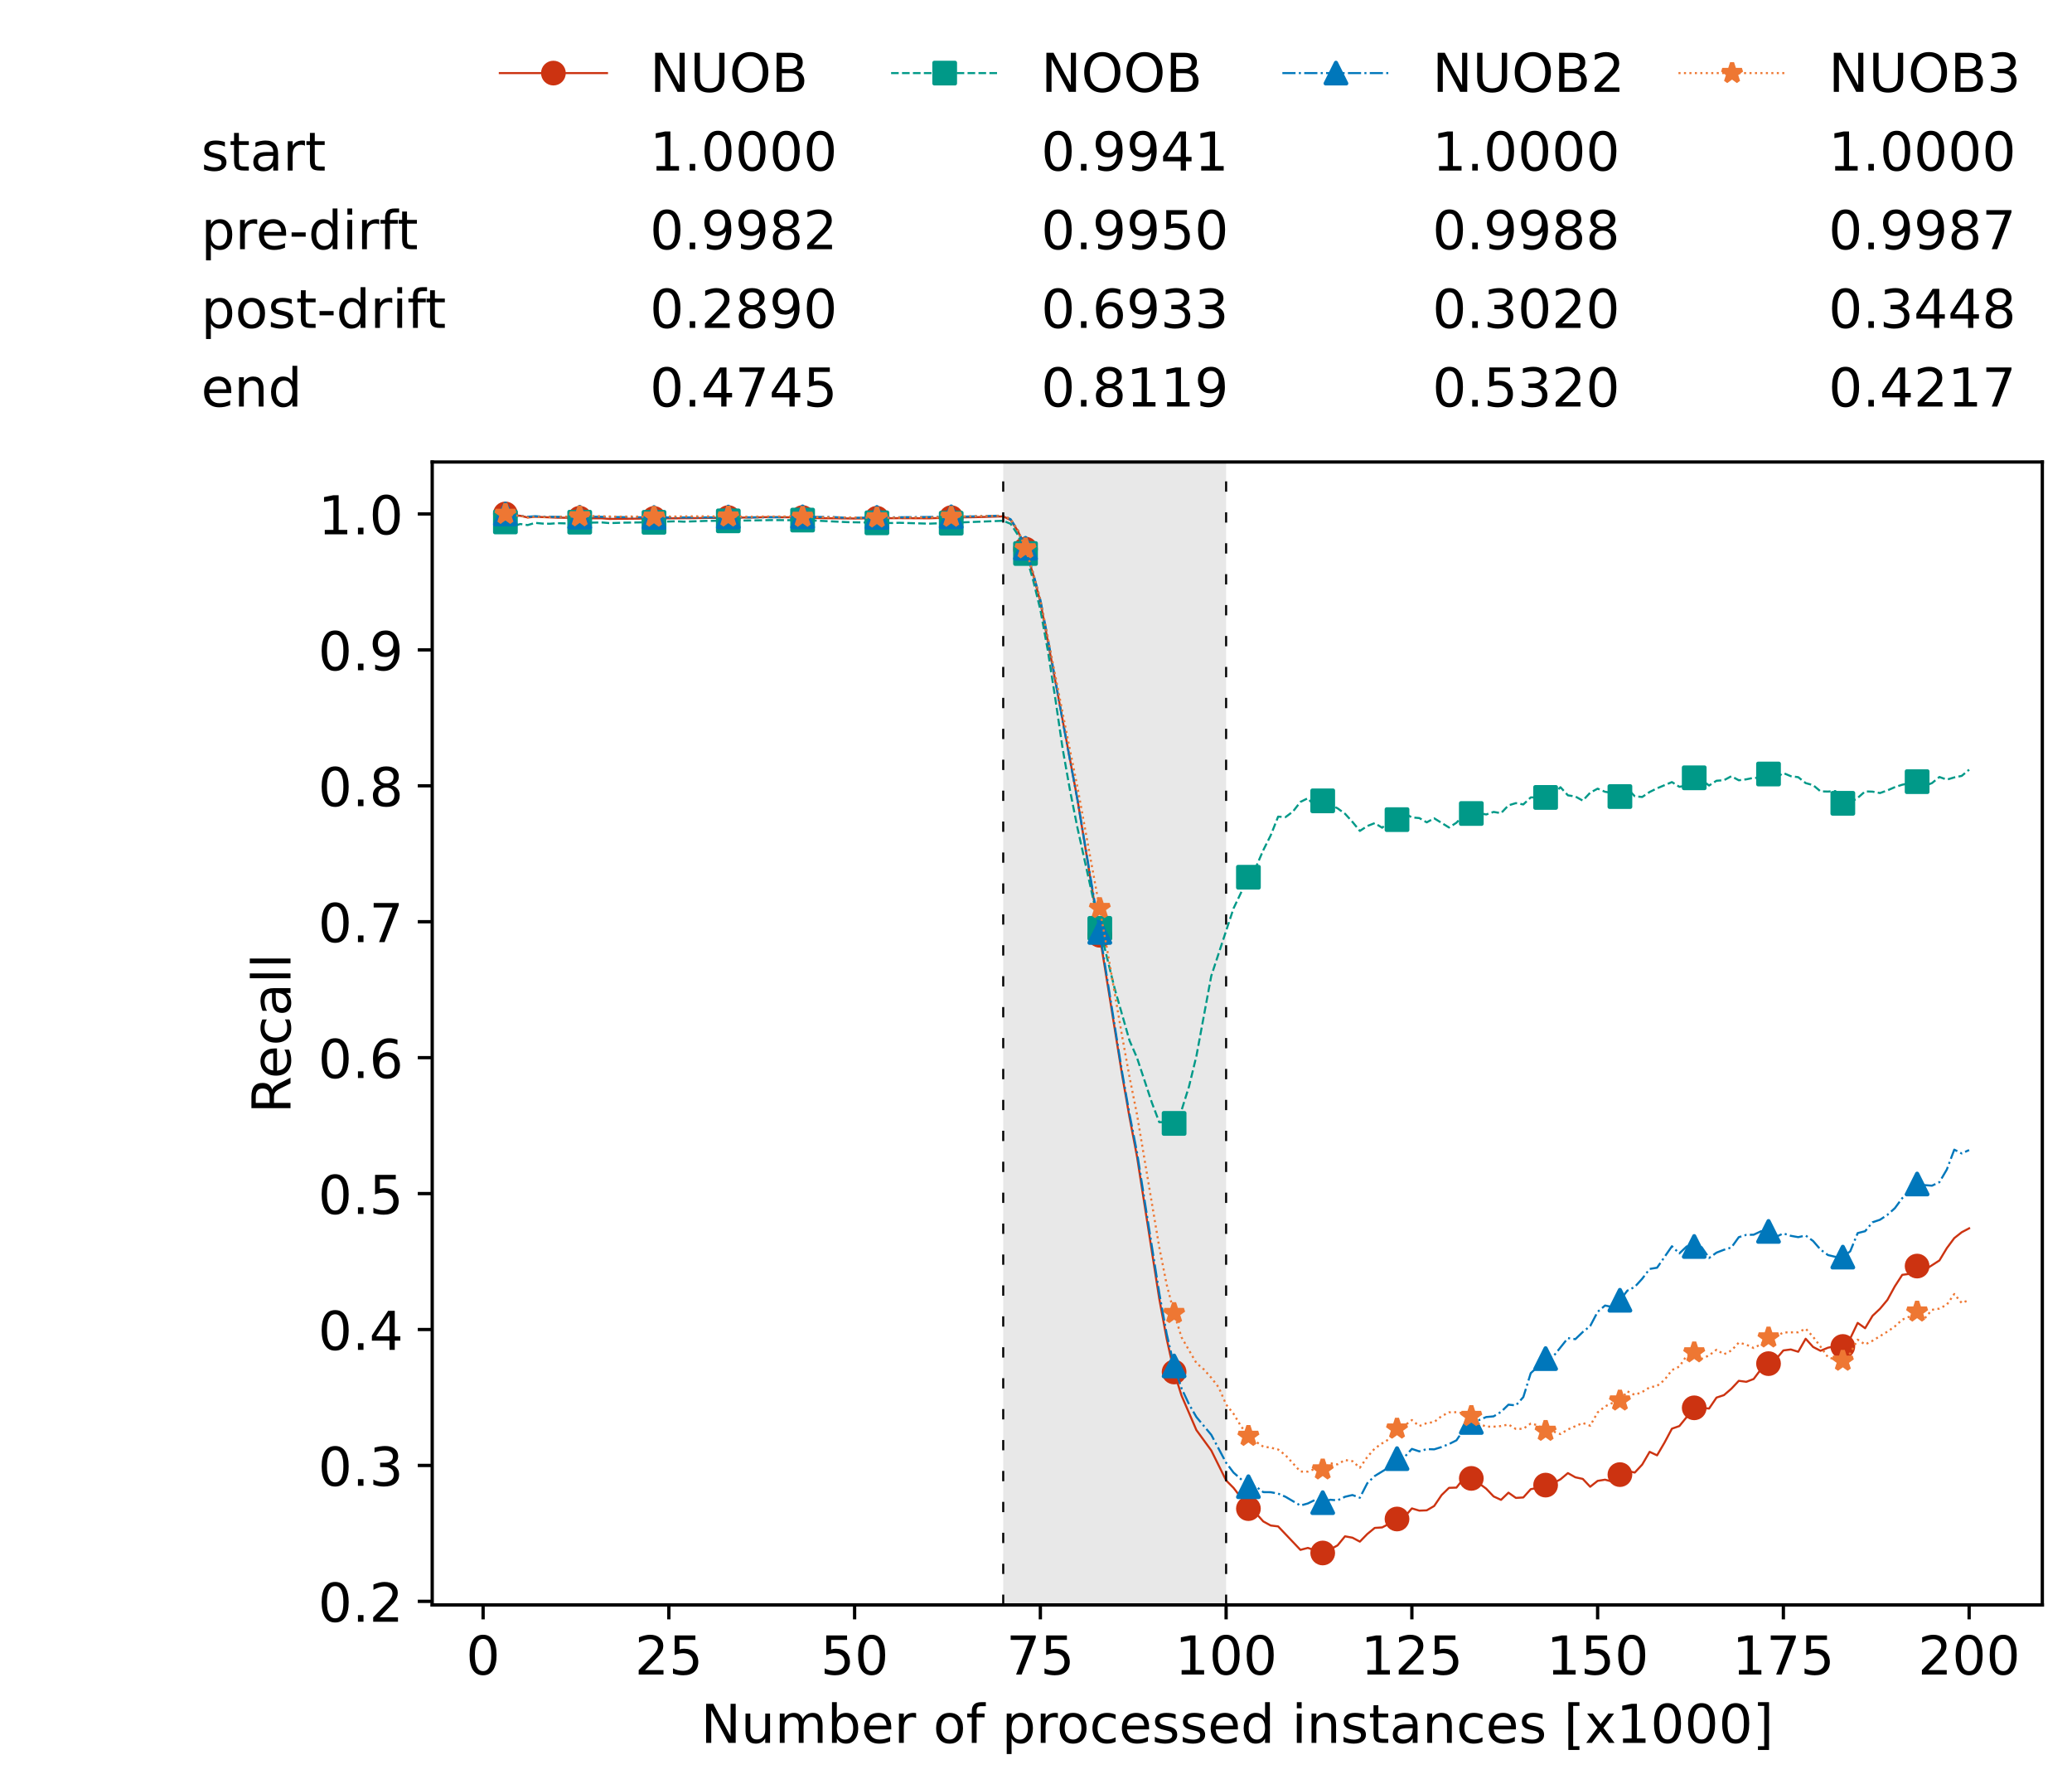 <?xml version="1.0" encoding="utf-8" standalone="no"?>
<!DOCTYPE svg PUBLIC "-//W3C//DTD SVG 1.1//EN"
  "http://www.w3.org/Graphics/SVG/1.1/DTD/svg11.dtd">
<!-- Created with matplotlib (https://matplotlib.org/) -->
<svg height="432.615pt" version="1.1" viewBox="0 0 502.65 432.615" width="502.65pt" xmlns="http://www.w3.org/2000/svg" xmlns:xlink="http://www.w3.org/1999/xlink">
 <defs>
  <style type="text/css">*{stroke-linecap:butt;stroke-linejoin:round;}</style>
 </defs>
 <g id="figure_1">
  <g id="patch_1">
   <path d="M 0 432.615 
L 502.65 432.615 
L 502.65 0 
L 0 0 
z
" style="fill:#ffffff;"/>
  </g>
  <g id="axes_1">
   <g id="patch_2">
    <path d="M 104.85 389.252 
L 495.45 389.252 
L 495.45 112.052 
L 104.85 112.052 
z
" style="fill:#ffffff;"/>
   </g>
   <g id="patch_3">
    <path clip-path="url(#p3446c2e992)" d="M 297.446 389.252 
L 297.446 112.052 
L 243.372 112.052 
L 243.372 389.252 
z
" style="fill:#d3d3d3;opacity:0.5;"/>
   </g>
   <g id="matplotlib.axis_1">
    <g id="xtick_1">
     <g id="line2d_1">
      <defs>
       <path d="M 0 0 
L 0 3.5 
" id="mee2342e79f" style="stroke:#000000;stroke-width:0.8;"/>
      </defs>
      <g>
       <use style="stroke:#000000;stroke-width:0.8;" x="117.197" xlink:href="#mee2342e79f" y="389.252"/>
      </g>
     </g>
     <g id="text_1">
      <!-- 0 -->
      <g transform="translate(113.061 406.13)scale(0.13 -0.13)">
       <defs>
        <path d="M 31.781 66.406 
Q 24.172 66.406 20.328 58.906 
Q 16.5 51.422 16.5 36.375 
Q 16.5 21.391 20.328 13.891 
Q 24.172 6.391 31.781 6.391 
Q 39.453 6.391 43.281 13.891 
Q 47.125 21.391 47.125 36.375 
Q 47.125 51.422 43.281 58.906 
Q 39.453 66.406 31.781 66.406 
z
M 31.781 74.219 
Q 44.047 74.219 50.516 64.516 
Q 56.984 54.828 56.984 36.375 
Q 56.984 17.969 50.516 8.266 
Q 44.047 -1.422 31.781 -1.422 
Q 19.531 -1.422 13.062 8.266 
Q 6.594 17.969 6.594 36.375 
Q 6.594 54.828 13.062 64.516 
Q 19.531 74.219 31.781 74.219 
z
" id="DejaVuSans-48"/>
       </defs>
       <use xlink:href="#DejaVuSans-48"/>
      </g>
     </g>
    </g>
    <g id="xtick_2">
     <g id="line2d_2">
      <g>
       <use style="stroke:#000000;stroke-width:0.8;" x="162.259" xlink:href="#mee2342e79f" y="389.252"/>
      </g>
     </g>
     <g id="text_2">
      <!-- 25 -->
      <g transform="translate(153.988 406.13)scale(0.13 -0.13)">
       <defs>
        <path d="M 19.188 8.297 
L 53.609 8.297 
L 53.609 0 
L 7.328 0 
L 7.328 8.297 
Q 12.938 14.109 22.625 23.891 
Q 32.328 33.688 34.812 36.531 
Q 39.547 41.844 41.422 45.531 
Q 43.312 49.219 43.312 52.781 
Q 43.312 58.594 39.234 62.25 
Q 35.156 65.922 28.609 65.922 
Q 23.969 65.922 18.812 64.312 
Q 13.672 62.703 7.812 59.422 
L 7.812 69.391 
Q 13.766 71.781 18.938 73 
Q 24.125 74.219 28.422 74.219 
Q 39.75 74.219 46.484 68.547 
Q 53.219 62.891 53.219 53.422 
Q 53.219 48.922 51.531 44.891 
Q 49.859 40.875 45.406 35.406 
Q 44.188 33.984 37.641 27.219 
Q 31.109 20.453 19.188 8.297 
z
" id="DejaVuSans-50"/>
        <path d="M 10.797 72.906 
L 49.516 72.906 
L 49.516 64.594 
L 19.828 64.594 
L 19.828 46.734 
Q 21.969 47.469 24.109 47.828 
Q 26.266 48.188 28.422 48.188 
Q 40.625 48.188 47.75 41.5 
Q 54.891 34.812 54.891 23.391 
Q 54.891 11.625 47.562 5.094 
Q 40.234 -1.422 26.906 -1.422 
Q 22.312 -1.422 17.547 -0.641 
Q 12.797 0.141 7.719 1.703 
L 7.719 11.625 
Q 12.109 9.234 16.797 8.062 
Q 21.484 6.891 26.703 6.891 
Q 35.156 6.891 40.078 11.328 
Q 45.016 15.766 45.016 23.391 
Q 45.016 31 40.078 35.438 
Q 35.156 39.891 26.703 39.891 
Q 22.75 39.891 18.812 39.016 
Q 14.891 38.141 10.797 36.281 
z
" id="DejaVuSans-53"/>
       </defs>
       <use xlink:href="#DejaVuSans-50"/>
       <use x="63.623" xlink:href="#DejaVuSans-53"/>
      </g>
     </g>
    </g>
    <g id="xtick_3">
     <g id="line2d_3">
      <g>
       <use style="stroke:#000000;stroke-width:0.8;" x="207.322" xlink:href="#mee2342e79f" y="389.252"/>
      </g>
     </g>
     <g id="text_3">
      <!-- 50 -->
      <g transform="translate(199.05 406.13)scale(0.13 -0.13)">
       <use xlink:href="#DejaVuSans-53"/>
       <use x="63.623" xlink:href="#DejaVuSans-48"/>
      </g>
     </g>
    </g>
    <g id="xtick_4">
     <g id="line2d_4">
      <g>
       <use style="stroke:#000000;stroke-width:0.8;" x="252.384" xlink:href="#mee2342e79f" y="389.252"/>
      </g>
     </g>
     <g id="text_4">
      <!-- 75 -->
      <g transform="translate(244.113 406.13)scale(0.13 -0.13)">
       <defs>
        <path d="M 8.203 72.906 
L 55.078 72.906 
L 55.078 68.703 
L 28.609 0 
L 18.312 0 
L 43.219 64.594 
L 8.203 64.594 
z
" id="DejaVuSans-55"/>
       </defs>
       <use xlink:href="#DejaVuSans-55"/>
       <use x="63.623" xlink:href="#DejaVuSans-53"/>
      </g>
     </g>
    </g>
    <g id="xtick_5">
     <g id="line2d_5">
      <g>
       <use style="stroke:#000000;stroke-width:0.8;" x="297.446" xlink:href="#mee2342e79f" y="389.252"/>
      </g>
     </g>
     <g id="text_5">
      <!-- 100 -->
      <g transform="translate(285.039 406.13)scale(0.13 -0.13)">
       <defs>
        <path d="M 12.406 8.297 
L 28.516 8.297 
L 28.516 63.922 
L 10.984 60.406 
L 10.984 69.391 
L 28.422 72.906 
L 38.281 72.906 
L 38.281 8.297 
L 54.391 8.297 
L 54.391 0 
L 12.406 0 
z
" id="DejaVuSans-49"/>
       </defs>
       <use xlink:href="#DejaVuSans-49"/>
       <use x="63.623" xlink:href="#DejaVuSans-48"/>
       <use x="127.246" xlink:href="#DejaVuSans-48"/>
      </g>
     </g>
    </g>
    <g id="xtick_6">
     <g id="line2d_6">
      <g>
       <use style="stroke:#000000;stroke-width:0.8;" x="342.509" xlink:href="#mee2342e79f" y="389.252"/>
      </g>
     </g>
     <g id="text_6">
      <!-- 125 -->
      <g transform="translate(330.102 406.13)scale(0.13 -0.13)">
       <use xlink:href="#DejaVuSans-49"/>
       <use x="63.623" xlink:href="#DejaVuSans-50"/>
       <use x="127.246" xlink:href="#DejaVuSans-53"/>
      </g>
     </g>
    </g>
    <g id="xtick_7">
     <g id="line2d_7">
      <g>
       <use style="stroke:#000000;stroke-width:0.8;" x="387.571" xlink:href="#mee2342e79f" y="389.252"/>
      </g>
     </g>
     <g id="text_7">
      <!-- 150 -->
      <g transform="translate(375.164 406.13)scale(0.13 -0.13)">
       <use xlink:href="#DejaVuSans-49"/>
       <use x="63.623" xlink:href="#DejaVuSans-53"/>
       <use x="127.246" xlink:href="#DejaVuSans-48"/>
      </g>
     </g>
    </g>
    <g id="xtick_8">
     <g id="line2d_8">
      <g>
       <use style="stroke:#000000;stroke-width:0.8;" x="432.633" xlink:href="#mee2342e79f" y="389.252"/>
      </g>
     </g>
     <g id="text_8">
      <!-- 175 -->
      <g transform="translate(420.226 406.13)scale(0.13 -0.13)">
       <use xlink:href="#DejaVuSans-49"/>
       <use x="63.623" xlink:href="#DejaVuSans-55"/>
       <use x="127.246" xlink:href="#DejaVuSans-53"/>
      </g>
     </g>
    </g>
    <g id="xtick_9">
     <g id="line2d_9">
      <g>
       <use style="stroke:#000000;stroke-width:0.8;" x="477.695" xlink:href="#mee2342e79f" y="389.252"/>
      </g>
     </g>
     <g id="text_9">
      <!-- 200 -->
      <g transform="translate(465.289 406.13)scale(0.13 -0.13)">
       <use xlink:href="#DejaVuSans-50"/>
       <use x="63.623" xlink:href="#DejaVuSans-48"/>
       <use x="127.246" xlink:href="#DejaVuSans-48"/>
      </g>
     </g>
    </g>
    <g id="text_10">
     <!-- Number of processed instances [x1000] -->
     <g transform="translate(170.025 422.711)scale(0.13 -0.13)">
      <defs>
       <path d="M 9.812 72.906 
L 23.094 72.906 
L 55.422 11.922 
L 55.422 72.906 
L 64.984 72.906 
L 64.984 0 
L 51.703 0 
L 19.391 60.984 
L 19.391 0 
L 9.812 0 
z
" id="DejaVuSans-78"/>
       <path d="M 8.5 21.578 
L 8.5 54.688 
L 17.484 54.688 
L 17.484 21.922 
Q 17.484 14.156 20.5 10.266 
Q 23.531 6.391 29.594 6.391 
Q 36.859 6.391 41.078 11.031 
Q 45.312 15.672 45.312 23.688 
L 45.312 54.688 
L 54.297 54.688 
L 54.297 0 
L 45.312 0 
L 45.312 8.406 
Q 42.047 3.422 37.719 1 
Q 33.406 -1.422 27.688 -1.422 
Q 18.266 -1.422 13.375 4.438 
Q 8.5 10.297 8.5 21.578 
z
M 31.109 56 
z
" id="DejaVuSans-117"/>
       <path d="M 52 44.188 
Q 55.375 50.25 60.062 53.125 
Q 64.75 56 71.094 56 
Q 79.641 56 84.281 50.016 
Q 88.922 44.047 88.922 33.016 
L 88.922 0 
L 79.891 0 
L 79.891 32.719 
Q 79.891 40.578 77.094 44.375 
Q 74.312 48.188 68.609 48.188 
Q 61.625 48.188 57.562 43.547 
Q 53.516 38.922 53.516 30.906 
L 53.516 0 
L 44.484 0 
L 44.484 32.719 
Q 44.484 40.625 41.703 44.406 
Q 38.922 48.188 33.109 48.188 
Q 26.219 48.188 22.156 43.531 
Q 18.109 38.875 18.109 30.906 
L 18.109 0 
L 9.078 0 
L 9.078 54.688 
L 18.109 54.688 
L 18.109 46.188 
Q 21.188 51.219 25.484 53.609 
Q 29.781 56 35.688 56 
Q 41.656 56 45.828 52.969 
Q 50 49.953 52 44.188 
z
" id="DejaVuSans-109"/>
       <path d="M 48.688 27.297 
Q 48.688 37.203 44.609 42.844 
Q 40.531 48.484 33.406 48.484 
Q 26.266 48.484 22.188 42.844 
Q 18.109 37.203 18.109 27.297 
Q 18.109 17.391 22.188 11.75 
Q 26.266 6.109 33.406 6.109 
Q 40.531 6.109 44.609 11.75 
Q 48.688 17.391 48.688 27.297 
z
M 18.109 46.391 
Q 20.953 51.266 25.266 53.625 
Q 29.594 56 35.594 56 
Q 45.562 56 51.781 48.094 
Q 58.016 40.188 58.016 27.297 
Q 58.016 14.406 51.781 6.484 
Q 45.562 -1.422 35.594 -1.422 
Q 29.594 -1.422 25.266 0.953 
Q 20.953 3.328 18.109 8.203 
L 18.109 0 
L 9.078 0 
L 9.078 75.984 
L 18.109 75.984 
z
" id="DejaVuSans-98"/>
       <path d="M 56.203 29.594 
L 56.203 25.203 
L 14.891 25.203 
Q 15.484 15.922 20.484 11.062 
Q 25.484 6.203 34.422 6.203 
Q 39.594 6.203 44.453 7.469 
Q 49.312 8.734 54.109 11.281 
L 54.109 2.781 
Q 49.266 0.734 44.188 -0.344 
Q 39.109 -1.422 33.891 -1.422 
Q 20.797 -1.422 13.156 6.188 
Q 5.516 13.812 5.516 26.812 
Q 5.516 40.234 12.766 48.109 
Q 20.016 56 32.328 56 
Q 43.359 56 49.781 48.891 
Q 56.203 41.797 56.203 29.594 
z
M 47.219 32.234 
Q 47.125 39.594 43.094 43.984 
Q 39.062 48.391 32.422 48.391 
Q 24.906 48.391 20.391 44.141 
Q 15.875 39.891 15.188 32.172 
z
" id="DejaVuSans-101"/>
       <path d="M 41.109 46.297 
Q 39.594 47.172 37.812 47.578 
Q 36.031 48 33.891 48 
Q 26.266 48 22.188 43.047 
Q 18.109 38.094 18.109 28.812 
L 18.109 0 
L 9.078 0 
L 9.078 54.688 
L 18.109 54.688 
L 18.109 46.188 
Q 20.953 51.172 25.484 53.578 
Q 30.031 56 36.531 56 
Q 37.453 56 38.578 55.875 
Q 39.703 55.766 41.062 55.516 
z
" id="DejaVuSans-114"/>
       <path id="DejaVuSans-32"/>
       <path d="M 30.609 48.391 
Q 23.391 48.391 19.188 42.75 
Q 14.984 37.109 14.984 27.297 
Q 14.984 17.484 19.156 11.844 
Q 23.344 6.203 30.609 6.203 
Q 37.797 6.203 41.984 11.859 
Q 46.188 17.531 46.188 27.297 
Q 46.188 37.016 41.984 42.703 
Q 37.797 48.391 30.609 48.391 
z
M 30.609 56 
Q 42.328 56 49.016 48.375 
Q 55.719 40.766 55.719 27.297 
Q 55.719 13.875 49.016 6.219 
Q 42.328 -1.422 30.609 -1.422 
Q 18.844 -1.422 12.172 6.219 
Q 5.516 13.875 5.516 27.297 
Q 5.516 40.766 12.172 48.375 
Q 18.844 56 30.609 56 
z
" id="DejaVuSans-111"/>
       <path d="M 37.109 75.984 
L 37.109 68.5 
L 28.516 68.5 
Q 23.688 68.5 21.797 66.547 
Q 19.922 64.594 19.922 59.516 
L 19.922 54.688 
L 34.719 54.688 
L 34.719 47.703 
L 19.922 47.703 
L 19.922 0 
L 10.891 0 
L 10.891 47.703 
L 2.297 47.703 
L 2.297 54.688 
L 10.891 54.688 
L 10.891 58.5 
Q 10.891 67.625 15.141 71.797 
Q 19.391 75.984 28.609 75.984 
z
" id="DejaVuSans-102"/>
       <path d="M 18.109 8.203 
L 18.109 -20.797 
L 9.078 -20.797 
L 9.078 54.688 
L 18.109 54.688 
L 18.109 46.391 
Q 20.953 51.266 25.266 53.625 
Q 29.594 56 35.594 56 
Q 45.562 56 51.781 48.094 
Q 58.016 40.188 58.016 27.297 
Q 58.016 14.406 51.781 6.484 
Q 45.562 -1.422 35.594 -1.422 
Q 29.594 -1.422 25.266 0.953 
Q 20.953 3.328 18.109 8.203 
z
M 48.688 27.297 
Q 48.688 37.203 44.609 42.844 
Q 40.531 48.484 33.406 48.484 
Q 26.266 48.484 22.188 42.844 
Q 18.109 37.203 18.109 27.297 
Q 18.109 17.391 22.188 11.75 
Q 26.266 6.109 33.406 6.109 
Q 40.531 6.109 44.609 11.75 
Q 48.688 17.391 48.688 27.297 
z
" id="DejaVuSans-112"/>
       <path d="M 48.781 52.594 
L 48.781 44.188 
Q 44.969 46.297 41.141 47.344 
Q 37.312 48.391 33.406 48.391 
Q 24.656 48.391 19.812 42.844 
Q 14.984 37.312 14.984 27.297 
Q 14.984 17.281 19.812 11.734 
Q 24.656 6.203 33.406 6.203 
Q 37.312 6.203 41.141 7.25 
Q 44.969 8.297 48.781 10.406 
L 48.781 2.094 
Q 45.016 0.344 40.984 -0.531 
Q 36.969 -1.422 32.422 -1.422 
Q 20.062 -1.422 12.781 6.344 
Q 5.516 14.109 5.516 27.297 
Q 5.516 40.672 12.859 48.328 
Q 20.219 56 33.016 56 
Q 37.156 56 41.109 55.141 
Q 45.062 54.297 48.781 52.594 
z
" id="DejaVuSans-99"/>
       <path d="M 44.281 53.078 
L 44.281 44.578 
Q 40.484 46.531 36.375 47.5 
Q 32.281 48.484 27.875 48.484 
Q 21.188 48.484 17.844 46.438 
Q 14.5 44.391 14.5 40.281 
Q 14.5 37.156 16.891 35.375 
Q 19.281 33.594 26.516 31.984 
L 29.594 31.297 
Q 39.156 29.25 43.188 25.516 
Q 47.219 21.781 47.219 15.094 
Q 47.219 7.469 41.188 3.016 
Q 35.156 -1.422 24.609 -1.422 
Q 20.219 -1.422 15.453 -0.562 
Q 10.688 0.297 5.422 2 
L 5.422 11.281 
Q 10.406 8.688 15.234 7.391 
Q 20.062 6.109 24.812 6.109 
Q 31.156 6.109 34.562 8.281 
Q 37.984 10.453 37.984 14.406 
Q 37.984 18.062 35.516 20.016 
Q 33.062 21.969 24.703 23.781 
L 21.578 24.516 
Q 13.234 26.266 9.516 29.906 
Q 5.812 33.547 5.812 39.891 
Q 5.812 47.609 11.281 51.797 
Q 16.75 56 26.812 56 
Q 31.781 56 36.172 55.266 
Q 40.578 54.547 44.281 53.078 
z
" id="DejaVuSans-115"/>
       <path d="M 45.406 46.391 
L 45.406 75.984 
L 54.391 75.984 
L 54.391 0 
L 45.406 0 
L 45.406 8.203 
Q 42.578 3.328 38.25 0.953 
Q 33.938 -1.422 27.875 -1.422 
Q 17.969 -1.422 11.734 6.484 
Q 5.516 14.406 5.516 27.297 
Q 5.516 40.188 11.734 48.094 
Q 17.969 56 27.875 56 
Q 33.938 56 38.25 53.625 
Q 42.578 51.266 45.406 46.391 
z
M 14.797 27.297 
Q 14.797 17.391 18.875 11.75 
Q 22.953 6.109 30.078 6.109 
Q 37.203 6.109 41.297 11.75 
Q 45.406 17.391 45.406 27.297 
Q 45.406 37.203 41.297 42.844 
Q 37.203 48.484 30.078 48.484 
Q 22.953 48.484 18.875 42.844 
Q 14.797 37.203 14.797 27.297 
z
" id="DejaVuSans-100"/>
       <path d="M 9.422 54.688 
L 18.406 54.688 
L 18.406 0 
L 9.422 0 
z
M 9.422 75.984 
L 18.406 75.984 
L 18.406 64.594 
L 9.422 64.594 
z
" id="DejaVuSans-105"/>
       <path d="M 54.891 33.016 
L 54.891 0 
L 45.906 0 
L 45.906 32.719 
Q 45.906 40.484 42.875 44.328 
Q 39.844 48.188 33.797 48.188 
Q 26.516 48.188 22.312 43.547 
Q 18.109 38.922 18.109 30.906 
L 18.109 0 
L 9.078 0 
L 9.078 54.688 
L 18.109 54.688 
L 18.109 46.188 
Q 21.344 51.125 25.703 53.562 
Q 30.078 56 35.797 56 
Q 45.219 56 50.047 50.172 
Q 54.891 44.344 54.891 33.016 
z
" id="DejaVuSans-110"/>
       <path d="M 18.312 70.219 
L 18.312 54.688 
L 36.812 54.688 
L 36.812 47.703 
L 18.312 47.703 
L 18.312 18.016 
Q 18.312 11.328 20.141 9.422 
Q 21.969 7.516 27.594 7.516 
L 36.812 7.516 
L 36.812 0 
L 27.594 0 
Q 17.188 0 13.234 3.875 
Q 9.281 7.766 9.281 18.016 
L 9.281 47.703 
L 2.688 47.703 
L 2.688 54.688 
L 9.281 54.688 
L 9.281 70.219 
z
" id="DejaVuSans-116"/>
       <path d="M 34.281 27.484 
Q 23.391 27.484 19.188 25 
Q 14.984 22.516 14.984 16.5 
Q 14.984 11.719 18.141 8.906 
Q 21.297 6.109 26.703 6.109 
Q 34.188 6.109 38.703 11.406 
Q 43.219 16.703 43.219 25.484 
L 43.219 27.484 
z
M 52.203 31.203 
L 52.203 0 
L 43.219 0 
L 43.219 8.297 
Q 40.141 3.328 35.547 0.953 
Q 30.953 -1.422 24.312 -1.422 
Q 15.922 -1.422 10.953 3.297 
Q 6 8.016 6 15.922 
Q 6 25.141 12.172 29.828 
Q 18.359 34.516 30.609 34.516 
L 43.219 34.516 
L 43.219 35.406 
Q 43.219 41.609 39.141 45 
Q 35.062 48.391 27.688 48.391 
Q 23 48.391 18.547 47.266 
Q 14.109 46.141 10.016 43.891 
L 10.016 52.203 
Q 14.938 54.109 19.578 55.047 
Q 24.219 56 28.609 56 
Q 40.484 56 46.344 49.844 
Q 52.203 43.703 52.203 31.203 
z
" id="DejaVuSans-97"/>
       <path d="M 8.594 75.984 
L 29.297 75.984 
L 29.297 69 
L 17.578 69 
L 17.578 -6.203 
L 29.297 -6.203 
L 29.297 -13.188 
L 8.594 -13.188 
z
" id="DejaVuSans-91"/>
       <path d="M 54.891 54.688 
L 35.109 28.078 
L 55.906 0 
L 45.312 0 
L 29.391 21.484 
L 13.484 0 
L 2.875 0 
L 24.125 28.609 
L 4.688 54.688 
L 15.281 54.688 
L 29.781 35.203 
L 44.281 54.688 
z
" id="DejaVuSans-120"/>
       <path d="M 30.422 75.984 
L 30.422 -13.188 
L 9.719 -13.188 
L 9.719 -6.203 
L 21.391 -6.203 
L 21.391 69 
L 9.719 69 
L 9.719 75.984 
z
" id="DejaVuSans-93"/>
      </defs>
      <use xlink:href="#DejaVuSans-78"/>
      <use x="74.805" xlink:href="#DejaVuSans-117"/>
      <use x="138.184" xlink:href="#DejaVuSans-109"/>
      <use x="235.596" xlink:href="#DejaVuSans-98"/>
      <use x="299.072" xlink:href="#DejaVuSans-101"/>
      <use x="360.596" xlink:href="#DejaVuSans-114"/>
      <use x="401.709" xlink:href="#DejaVuSans-32"/>
      <use x="433.496" xlink:href="#DejaVuSans-111"/>
      <use x="494.678" xlink:href="#DejaVuSans-102"/>
      <use x="529.883" xlink:href="#DejaVuSans-32"/>
      <use x="561.67" xlink:href="#DejaVuSans-112"/>
      <use x="625.146" xlink:href="#DejaVuSans-114"/>
      <use x="664.01" xlink:href="#DejaVuSans-111"/>
      <use x="725.191" xlink:href="#DejaVuSans-99"/>
      <use x="780.172" xlink:href="#DejaVuSans-101"/>
      <use x="841.695" xlink:href="#DejaVuSans-115"/>
      <use x="893.795" xlink:href="#DejaVuSans-115"/>
      <use x="945.895" xlink:href="#DejaVuSans-101"/>
      <use x="1007.418" xlink:href="#DejaVuSans-100"/>
      <use x="1070.895" xlink:href="#DejaVuSans-32"/>
      <use x="1102.682" xlink:href="#DejaVuSans-105"/>
      <use x="1130.465" xlink:href="#DejaVuSans-110"/>
      <use x="1193.844" xlink:href="#DejaVuSans-115"/>
      <use x="1245.943" xlink:href="#DejaVuSans-116"/>
      <use x="1285.152" xlink:href="#DejaVuSans-97"/>
      <use x="1346.432" xlink:href="#DejaVuSans-110"/>
      <use x="1409.811" xlink:href="#DejaVuSans-99"/>
      <use x="1464.791" xlink:href="#DejaVuSans-101"/>
      <use x="1526.314" xlink:href="#DejaVuSans-115"/>
      <use x="1578.414" xlink:href="#DejaVuSans-32"/>
      <use x="1610.201" xlink:href="#DejaVuSans-91"/>
      <use x="1649.215" xlink:href="#DejaVuSans-120"/>
      <use x="1708.395" xlink:href="#DejaVuSans-49"/>
      <use x="1772.018" xlink:href="#DejaVuSans-48"/>
      <use x="1835.641" xlink:href="#DejaVuSans-48"/>
      <use x="1899.264" xlink:href="#DejaVuSans-48"/>
      <use x="1962.887" xlink:href="#DejaVuSans-93"/>
     </g>
    </g>
   </g>
   <g id="matplotlib.axis_2">
    <g id="ytick_1">
     <g id="line2d_10">
      <defs>
       <path d="M 0 0 
L -3.5 0 
" id="mc26ec3c6f8" style="stroke:#000000;stroke-width:0.8;"/>
      </defs>
      <g>
       <use style="stroke:#000000;stroke-width:0.8;" x="104.85" xlink:href="#mc26ec3c6f8" y="388.385"/>
      </g>
     </g>
     <g id="text_11">
      <!-- 0.2 -->
      <g transform="translate(77.176 393.324)scale(0.13 -0.13)">
       <defs>
        <path d="M 10.688 12.406 
L 21 12.406 
L 21 0 
L 10.688 0 
z
" id="DejaVuSans-46"/>
       </defs>
       <use xlink:href="#DejaVuSans-48"/>
       <use x="63.623" xlink:href="#DejaVuSans-46"/>
       <use x="95.41" xlink:href="#DejaVuSans-50"/>
      </g>
     </g>
    </g>
    <g id="ytick_2">
     <g id="line2d_11">
      <g>
       <use style="stroke:#000000;stroke-width:0.8;" x="104.85" xlink:href="#mc26ec3c6f8" y="355.418"/>
      </g>
     </g>
     <g id="text_12">
      <!-- 0.3 -->
      <g transform="translate(77.176 360.357)scale(0.13 -0.13)">
       <defs>
        <path d="M 40.578 39.312 
Q 47.656 37.797 51.625 33 
Q 55.609 28.219 55.609 21.188 
Q 55.609 10.406 48.188 4.484 
Q 40.766 -1.422 27.094 -1.422 
Q 22.516 -1.422 17.656 -0.516 
Q 12.797 0.391 7.625 2.203 
L 7.625 11.719 
Q 11.719 9.328 16.594 8.109 
Q 21.484 6.891 26.812 6.891 
Q 36.078 6.891 40.938 10.547 
Q 45.797 14.203 45.797 21.188 
Q 45.797 27.641 41.281 31.266 
Q 36.766 34.906 28.719 34.906 
L 20.219 34.906 
L 20.219 43.016 
L 29.109 43.016 
Q 36.375 43.016 40.234 45.922 
Q 44.094 48.828 44.094 54.297 
Q 44.094 59.906 40.109 62.906 
Q 36.141 65.922 28.719 65.922 
Q 24.656 65.922 20.016 65.031 
Q 15.375 64.156 9.812 62.312 
L 9.812 71.094 
Q 15.438 72.656 20.344 73.438 
Q 25.25 74.219 29.594 74.219 
Q 40.828 74.219 47.359 69.109 
Q 53.906 64.016 53.906 55.328 
Q 53.906 49.266 50.438 45.094 
Q 46.969 40.922 40.578 39.312 
z
" id="DejaVuSans-51"/>
       </defs>
       <use xlink:href="#DejaVuSans-48"/>
       <use x="63.623" xlink:href="#DejaVuSans-46"/>
       <use x="95.41" xlink:href="#DejaVuSans-51"/>
      </g>
     </g>
    </g>
    <g id="ytick_3">
     <g id="line2d_12">
      <g>
       <use style="stroke:#000000;stroke-width:0.8;" x="104.85" xlink:href="#mc26ec3c6f8" y="322.452"/>
      </g>
     </g>
     <g id="text_13">
      <!-- 0.4 -->
      <g transform="translate(77.176 327.391)scale(0.13 -0.13)">
       <defs>
        <path d="M 37.797 64.312 
L 12.891 25.391 
L 37.797 25.391 
z
M 35.203 72.906 
L 47.609 72.906 
L 47.609 25.391 
L 58.016 25.391 
L 58.016 17.188 
L 47.609 17.188 
L 47.609 0 
L 37.797 0 
L 37.797 17.188 
L 4.891 17.188 
L 4.891 26.703 
z
" id="DejaVuSans-52"/>
       </defs>
       <use xlink:href="#DejaVuSans-48"/>
       <use x="63.623" xlink:href="#DejaVuSans-46"/>
       <use x="95.41" xlink:href="#DejaVuSans-52"/>
      </g>
     </g>
    </g>
    <g id="ytick_4">
     <g id="line2d_13">
      <g>
       <use style="stroke:#000000;stroke-width:0.8;" x="104.85" xlink:href="#mc26ec3c6f8" y="289.485"/>
      </g>
     </g>
     <g id="text_14">
      <!-- 0.5 -->
      <g transform="translate(77.176 294.424)scale(0.13 -0.13)">
       <use xlink:href="#DejaVuSans-48"/>
       <use x="63.623" xlink:href="#DejaVuSans-46"/>
       <use x="95.41" xlink:href="#DejaVuSans-53"/>
      </g>
     </g>
    </g>
    <g id="ytick_5">
     <g id="line2d_14">
      <g>
       <use style="stroke:#000000;stroke-width:0.8;" x="104.85" xlink:href="#mc26ec3c6f8" y="256.518"/>
      </g>
     </g>
     <g id="text_15">
      <!-- 0.6 -->
      <g transform="translate(77.176 261.457)scale(0.13 -0.13)">
       <defs>
        <path d="M 33.016 40.375 
Q 26.375 40.375 22.484 35.828 
Q 18.609 31.297 18.609 23.391 
Q 18.609 15.531 22.484 10.953 
Q 26.375 6.391 33.016 6.391 
Q 39.656 6.391 43.531 10.953 
Q 47.406 15.531 47.406 23.391 
Q 47.406 31.297 43.531 35.828 
Q 39.656 40.375 33.016 40.375 
z
M 52.594 71.297 
L 52.594 62.312 
Q 48.875 64.062 45.094 64.984 
Q 41.312 65.922 37.594 65.922 
Q 27.828 65.922 22.672 59.328 
Q 17.531 52.734 16.797 39.406 
Q 19.672 43.656 24.016 45.922 
Q 28.375 48.188 33.594 48.188 
Q 44.578 48.188 50.953 41.516 
Q 57.328 34.859 57.328 23.391 
Q 57.328 12.156 50.688 5.359 
Q 44.047 -1.422 33.016 -1.422 
Q 20.359 -1.422 13.672 8.266 
Q 6.984 17.969 6.984 36.375 
Q 6.984 53.656 15.188 63.938 
Q 23.391 74.219 37.203 74.219 
Q 40.922 74.219 44.703 73.484 
Q 48.484 72.75 52.594 71.297 
z
" id="DejaVuSans-54"/>
       </defs>
       <use xlink:href="#DejaVuSans-48"/>
       <use x="63.623" xlink:href="#DejaVuSans-46"/>
       <use x="95.41" xlink:href="#DejaVuSans-54"/>
      </g>
     </g>
    </g>
    <g id="ytick_6">
     <g id="line2d_15">
      <g>
       <use style="stroke:#000000;stroke-width:0.8;" x="104.85" xlink:href="#mc26ec3c6f8" y="223.552"/>
      </g>
     </g>
     <g id="text_16">
      <!-- 0.7 -->
      <g transform="translate(77.176 228.491)scale(0.13 -0.13)">
       <use xlink:href="#DejaVuSans-48"/>
       <use x="63.623" xlink:href="#DejaVuSans-46"/>
       <use x="95.41" xlink:href="#DejaVuSans-55"/>
      </g>
     </g>
    </g>
    <g id="ytick_7">
     <g id="line2d_16">
      <g>
       <use style="stroke:#000000;stroke-width:0.8;" x="104.85" xlink:href="#mc26ec3c6f8" y="190.585"/>
      </g>
     </g>
     <g id="text_17">
      <!-- 0.8 -->
      <g transform="translate(77.176 195.524)scale(0.13 -0.13)">
       <defs>
        <path d="M 31.781 34.625 
Q 24.75 34.625 20.719 30.859 
Q 16.703 27.094 16.703 20.516 
Q 16.703 13.922 20.719 10.156 
Q 24.75 6.391 31.781 6.391 
Q 38.812 6.391 42.859 10.172 
Q 46.922 13.969 46.922 20.516 
Q 46.922 27.094 42.891 30.859 
Q 38.875 34.625 31.781 34.625 
z
M 21.922 38.812 
Q 15.578 40.375 12.031 44.719 
Q 8.5 49.078 8.5 55.328 
Q 8.5 64.062 14.719 69.141 
Q 20.953 74.219 31.781 74.219 
Q 42.672 74.219 48.875 69.141 
Q 55.078 64.062 55.078 55.328 
Q 55.078 49.078 51.531 44.719 
Q 48 40.375 41.703 38.812 
Q 48.828 37.156 52.797 32.312 
Q 56.781 27.484 56.781 20.516 
Q 56.781 9.906 50.312 4.234 
Q 43.844 -1.422 31.781 -1.422 
Q 19.734 -1.422 13.25 4.234 
Q 6.781 9.906 6.781 20.516 
Q 6.781 27.484 10.781 32.312 
Q 14.797 37.156 21.922 38.812 
z
M 18.312 54.391 
Q 18.312 48.734 21.844 45.562 
Q 25.391 42.391 31.781 42.391 
Q 38.141 42.391 41.719 45.562 
Q 45.312 48.734 45.312 54.391 
Q 45.312 60.062 41.719 63.234 
Q 38.141 66.406 31.781 66.406 
Q 25.391 66.406 21.844 63.234 
Q 18.312 60.062 18.312 54.391 
z
" id="DejaVuSans-56"/>
       </defs>
       <use xlink:href="#DejaVuSans-48"/>
       <use x="63.623" xlink:href="#DejaVuSans-46"/>
       <use x="95.41" xlink:href="#DejaVuSans-56"/>
      </g>
     </g>
    </g>
    <g id="ytick_8">
     <g id="line2d_17">
      <g>
       <use style="stroke:#000000;stroke-width:0.8;" x="104.85" xlink:href="#mc26ec3c6f8" y="157.618"/>
      </g>
     </g>
     <g id="text_18">
      <!-- 0.9 -->
      <g transform="translate(77.176 162.557)scale(0.13 -0.13)">
       <defs>
        <path d="M 10.984 1.516 
L 10.984 10.5 
Q 14.703 8.734 18.5 7.812 
Q 22.312 6.891 25.984 6.891 
Q 35.75 6.891 40.891 13.453 
Q 46.047 20.016 46.781 33.406 
Q 43.953 29.203 39.594 26.953 
Q 35.25 24.703 29.984 24.703 
Q 19.047 24.703 12.672 31.312 
Q 6.297 37.938 6.297 49.422 
Q 6.297 60.641 12.938 67.422 
Q 19.578 74.219 30.609 74.219 
Q 43.266 74.219 49.922 64.516 
Q 56.594 54.828 56.594 36.375 
Q 56.594 19.141 48.406 8.859 
Q 40.234 -1.422 26.422 -1.422 
Q 22.703 -1.422 18.891 -0.688 
Q 15.094 0.047 10.984 1.516 
z
M 30.609 32.422 
Q 37.25 32.422 41.125 36.953 
Q 45.016 41.5 45.016 49.422 
Q 45.016 57.281 41.125 61.844 
Q 37.25 66.406 30.609 66.406 
Q 23.969 66.406 20.094 61.844 
Q 16.219 57.281 16.219 49.422 
Q 16.219 41.5 20.094 36.953 
Q 23.969 32.422 30.609 32.422 
z
" id="DejaVuSans-57"/>
       </defs>
       <use xlink:href="#DejaVuSans-48"/>
       <use x="63.623" xlink:href="#DejaVuSans-46"/>
       <use x="95.41" xlink:href="#DejaVuSans-57"/>
      </g>
     </g>
    </g>
    <g id="ytick_9">
     <g id="line2d_18">
      <g>
       <use style="stroke:#000000;stroke-width:0.8;" x="104.85" xlink:href="#mc26ec3c6f8" y="124.652"/>
      </g>
     </g>
     <g id="text_19">
      <!-- 1.0 -->
      <g transform="translate(77.176 129.591)scale(0.13 -0.13)">
       <use xlink:href="#DejaVuSans-49"/>
       <use x="63.623" xlink:href="#DejaVuSans-46"/>
       <use x="95.41" xlink:href="#DejaVuSans-48"/>
      </g>
     </g>
    </g>
    <g id="text_20">
     <!-- Recall -->
     <g transform="translate(70.472 270.044)rotate(-90)scale(0.13 -0.13)">
      <defs>
       <path d="M 44.391 34.188 
Q 47.562 33.109 50.562 29.594 
Q 53.562 26.078 56.594 19.922 
L 66.609 0 
L 56 0 
L 46.688 18.703 
Q 43.062 26.031 39.672 28.422 
Q 36.281 30.812 30.422 30.812 
L 19.672 30.812 
L 19.672 0 
L 9.812 0 
L 9.812 72.906 
L 32.078 72.906 
Q 44.578 72.906 50.734 67.672 
Q 56.891 62.453 56.891 51.906 
Q 56.891 45.016 53.688 40.469 
Q 50.484 35.938 44.391 34.188 
z
M 19.672 64.797 
L 19.672 38.922 
L 32.078 38.922 
Q 39.203 38.922 42.844 42.219 
Q 46.484 45.516 46.484 51.906 
Q 46.484 58.297 42.844 61.547 
Q 39.203 64.797 32.078 64.797 
z
" id="DejaVuSans-82"/>
       <path d="M 9.422 75.984 
L 18.406 75.984 
L 18.406 0 
L 9.422 0 
z
" id="DejaVuSans-108"/>
      </defs>
      <use xlink:href="#DejaVuSans-82"/>
      <use x="64.982" xlink:href="#DejaVuSans-101"/>
      <use x="126.506" xlink:href="#DejaVuSans-99"/>
      <use x="181.486" xlink:href="#DejaVuSans-97"/>
      <use x="242.766" xlink:href="#DejaVuSans-108"/>
      <use x="270.549" xlink:href="#DejaVuSans-108"/>
     </g>
    </g>
   </g>
   <g id="line2d_19"/>
   <g id="line2d_20"/>
   <g id="line2d_21"/>
   <g id="line2d_22"/>
   <g id="line2d_23"/>
   <g id="line2d_24">
    <path clip-path="url(#p3446c2e992)" d="M 122.605 124.652 
L 124.407 124.992 
L 126.21 125.096 
L 128.012 125.505 
L 129.815 125.334 
L 135.222 125.558 
L 138.827 125.583 
L 142.432 125.717 
L 146.037 125.709 
L 147.839 125.853 
L 158.654 125.747 
L 167.667 125.675 
L 171.272 125.613 
L 174.877 125.607 
L 178.482 125.53 
L 182.087 125.523 
L 185.692 125.427 
L 191.099 125.46 
L 192.902 125.427 
L 198.309 125.659 
L 203.717 125.724 
L 207.322 125.759 
L 210.927 125.724 
L 218.137 125.671 
L 225.347 125.708 
L 232.557 125.481 
L 236.162 125.442 
L 239.767 125.346 
L 243.372 125.245 
L 245.174 126.13 
L 246.976 128.871 
L 248.779 133.177 
L 250.581 139.179 
L 252.384 145.996 
L 255.989 165.026 
L 261.396 193.988 
L 265.001 216.009 
L 268.606 238.22 
L 272.211 260.689 
L 274.014 271.006 
L 275.816 280.439 
L 281.224 314.955 
L 283.026 324.699 
L 284.829 332.755 
L 286.631 338.474 
L 290.236 346.844 
L 293.841 351.784 
L 297.446 359.051 
L 299.249 360.866 
L 301.051 363.209 
L 302.854 365.892 
L 304.656 366.995 
L 306.459 368.994 
L 308.261 369.983 
L 310.064 370.207 
L 315.471 375.896 
L 317.274 375.419 
L 320.879 376.652 
L 322.681 375.797 
L 324.484 374.805 
L 326.286 372.609 
L 328.089 372.94 
L 329.891 373.898 
L 331.694 372.05 
L 333.496 370.574 
L 335.299 370.45 
L 337.101 369.517 
L 338.904 368.41 
L 340.706 367.934 
L 342.509 365.84 
L 344.311 366.379 
L 346.114 366.309 
L 347.916 365.259 
L 349.719 362.606 
L 351.521 360.851 
L 353.324 360.794 
L 355.126 358.505 
L 356.928 358.563 
L 358.731 359.718 
L 360.533 361.05 
L 362.336 362.937 
L 364.138 363.768 
L 365.941 362.025 
L 367.743 363.293 
L 369.546 363.183 
L 371.348 361.175 
L 373.151 360.821 
L 374.953 360.188 
L 376.756 359.737 
L 378.558 358.787 
L 380.361 357.277 
L 382.163 358.294 
L 383.966 358.683 
L 385.768 360.586 
L 387.571 359.163 
L 389.373 358.873 
L 391.176 359.355 
L 392.978 357.643 
L 394.781 356.746 
L 396.583 357.145 
L 398.386 355.208 
L 400.188 352.118 
L 401.991 352.97 
L 403.793 349.89 
L 405.596 346.502 
L 407.398 345.869 
L 411.003 341.445 
L 412.806 341.445 
L 414.608 341.618 
L 416.411 338.963 
L 418.213 338.367 
L 420.016 336.81 
L 421.818 334.895 
L 423.621 335.141 
L 425.423 334.452 
L 427.226 332.047 
L 429.028 330.728 
L 430.831 329.641 
L 432.633 327.527 
L 434.436 327.291 
L 436.238 327.846 
L 438.041 324.691 
L 439.843 326.684 
L 441.646 327.618 
L 443.448 326.862 
L 445.251 326.506 
L 447.053 326.565 
L 448.856 324.612 
L 450.658 320.846 
L 452.461 322.14 
L 454.263 319.127 
L 456.066 317.427 
L 457.868 315.275 
L 459.671 311.979 
L 461.473 309.191 
L 463.276 308.952 
L 465.078 307.066 
L 466.881 308.017 
L 470.485 305.705 
L 472.288 302.713 
L 474.09 300.285 
L 475.893 298.864 
L 477.695 297.907 
L 477.695 297.907 
" style="fill:none;stroke:#cc3311;stroke-linecap:square;stroke-width:0.5;"/>
    <defs>
     <path d="M 0 2.5 
C 0.663 2.5 1.299 2.237 1.768 1.768 
C 2.237 1.299 2.5 0.663 2.5 0 
C 2.5 -0.663 2.237 -1.299 1.768 -1.768 
C 1.299 -2.237 0.663 -2.5 0 -2.5 
C -0.663 -2.5 -1.299 -2.237 -1.768 -1.768 
C -2.237 -1.299 -2.5 -0.663 -2.5 0 
C -2.5 0.663 -2.237 1.299 -1.768 1.768 
C -1.299 2.237 -0.663 2.5 0 2.5 
z
" id="m5e9ac577c7" style="stroke:#cc3311;"/>
    </defs>
    <g clip-path="url(#p3446c2e992)">
     <use style="fill:#cc3311;stroke:#cc3311;" x="122.605" xlink:href="#m5e9ac577c7" y="124.652"/>
     <use style="fill:#cc3311;stroke:#cc3311;" x="140.629" xlink:href="#m5e9ac577c7" y="125.687"/>
     <use style="fill:#cc3311;stroke:#cc3311;" x="158.654" xlink:href="#m5e9ac577c7" y="125.747"/>
     <use style="fill:#cc3311;stroke:#cc3311;" x="176.679" xlink:href="#m5e9ac577c7" y="125.538"/>
     <use style="fill:#cc3311;stroke:#cc3311;" x="194.704" xlink:href="#m5e9ac577c7" y="125.525"/>
     <use style="fill:#cc3311;stroke:#cc3311;" x="212.729" xlink:href="#m5e9ac577c7" y="125.69"/>
     <use style="fill:#cc3311;stroke:#cc3311;" x="230.754" xlink:href="#m5e9ac577c7" y="125.547"/>
     <use style="fill:#cc3311;stroke:#cc3311;" x="248.779" xlink:href="#m5e9ac577c7" y="133.177"/>
     <use style="fill:#cc3311;stroke:#cc3311;" x="266.804" xlink:href="#m5e9ac577c7" y="226.84"/>
     <use style="fill:#cc3311;stroke:#cc3311;" x="284.829" xlink:href="#m5e9ac577c7" y="332.755"/>
     <use style="fill:#cc3311;stroke:#cc3311;" x="302.854" xlink:href="#m5e9ac577c7" y="365.892"/>
     <use style="fill:#cc3311;stroke:#cc3311;" x="320.879" xlink:href="#m5e9ac577c7" y="376.652"/>
     <use style="fill:#cc3311;stroke:#cc3311;" x="338.904" xlink:href="#m5e9ac577c7" y="368.41"/>
     <use style="fill:#cc3311;stroke:#cc3311;" x="356.928" xlink:href="#m5e9ac577c7" y="358.563"/>
     <use style="fill:#cc3311;stroke:#cc3311;" x="374.953" xlink:href="#m5e9ac577c7" y="360.188"/>
     <use style="fill:#cc3311;stroke:#cc3311;" x="392.978" xlink:href="#m5e9ac577c7" y="357.643"/>
     <use style="fill:#cc3311;stroke:#cc3311;" x="411.003" xlink:href="#m5e9ac577c7" y="341.445"/>
     <use style="fill:#cc3311;stroke:#cc3311;" x="429.028" xlink:href="#m5e9ac577c7" y="330.728"/>
     <use style="fill:#cc3311;stroke:#cc3311;" x="447.053" xlink:href="#m5e9ac577c7" y="326.565"/>
     <use style="fill:#cc3311;stroke:#cc3311;" x="465.078" xlink:href="#m5e9ac577c7" y="307.066"/>
    </g>
   </g>
   <g id="line2d_25"/>
   <g id="line2d_26"/>
   <g id="line2d_27"/>
   <g id="line2d_28"/>
   <g id="line2d_29">
    <path clip-path="url(#p3446c2e992)" d="M 122.605 126.595 
L 124.407 127.662 
L 126.21 127.093 
L 128.012 127.35 
L 129.815 126.811 
L 131.617 126.985 
L 133.419 127.027 
L 135.222 126.885 
L 137.024 126.936 
L 140.629 126.646 
L 142.432 126.772 
L 146.037 126.71 
L 147.839 126.873 
L 151.444 126.762 
L 155.049 126.708 
L 164.062 126.428 
L 165.864 126.525 
L 171.272 126.336 
L 182.087 126.232 
L 187.494 126.139 
L 196.507 126.203 
L 205.519 126.636 
L 210.927 126.737 
L 216.334 126.851 
L 218.137 126.793 
L 225.347 127.007 
L 243.372 126.304 
L 245.174 127.051 
L 246.976 129.8 
L 248.779 134.25 
L 250.581 140.543 
L 252.384 147.891 
L 254.186 157.746 
L 255.989 169.301 
L 257.791 181.606 
L 259.594 191.796 
L 261.396 200.858 
L 265.001 217.134 
L 266.804 225.161 
L 270.409 239.761 
L 274.014 252.383 
L 275.816 256.52 
L 279.421 267.401 
L 281.224 272.166 
L 283.026 272.131 
L 284.829 272.461 
L 286.631 269.291 
L 288.434 263.545 
L 290.236 256.147 
L 293.841 236.7 
L 297.446 225.75 
L 299.249 220.304 
L 302.854 212.757 
L 304.656 210.363 
L 306.459 206.202 
L 308.261 202.605 
L 310.064 198.064 
L 311.866 198.172 
L 313.669 196.818 
L 315.471 194.492 
L 317.274 193.604 
L 319.076 195.71 
L 320.879 194.234 
L 324.484 196.047 
L 326.286 197.359 
L 328.089 199.33 
L 329.891 201.531 
L 331.694 200.341 
L 333.496 199.638 
L 335.299 200.751 
L 337.101 199.196 
L 338.904 198.789 
L 340.706 197.244 
L 342.509 198.254 
L 344.311 198.405 
L 346.114 199.448 
L 347.916 198.465 
L 351.521 200.695 
L 353.324 199.539 
L 355.126 197.608 
L 356.928 197.3 
L 358.731 197.177 
L 360.533 197.541 
L 362.336 196.921 
L 364.138 197.217 
L 365.941 195.328 
L 367.743 194.784 
L 369.546 195.105 
L 371.348 193.401 
L 374.953 193.404 
L 376.756 192.697 
L 378.558 190.926 
L 380.361 192.894 
L 382.163 193.175 
L 383.966 194.179 
L 385.768 192.253 
L 387.571 191.279 
L 389.373 192.031 
L 391.176 192.313 
L 392.978 193.195 
L 394.781 191.23 
L 396.583 193.12 
L 398.386 193.297 
L 400.188 192.084 
L 401.991 191.193 
L 405.596 189.683 
L 407.398 190.828 
L 409.201 190.506 
L 411.003 188.644 
L 412.806 189.154 
L 414.608 190.517 
L 416.411 189.355 
L 418.213 189.231 
L 420.016 188.26 
L 421.818 189.247 
L 423.621 189.015 
L 425.423 188.643 
L 427.226 188.713 
L 429.028 187.723 
L 430.831 188.619 
L 432.633 187.492 
L 434.436 188.252 
L 436.238 188.492 
L 438.041 189.925 
L 439.843 190.421 
L 441.646 191.935 
L 443.448 191.983 
L 445.251 191.861 
L 447.053 194.827 
L 448.856 194.649 
L 450.658 193.522 
L 452.461 191.939 
L 454.263 192.004 
L 456.066 192.339 
L 457.868 191.698 
L 459.671 190.913 
L 461.473 190.322 
L 465.078 189.58 
L 466.881 190.639 
L 468.683 189.924 
L 470.485 188.447 
L 472.288 189.087 
L 474.09 188.546 
L 475.893 188.183 
L 477.695 186.672 
L 477.695 186.672 
" style="fill:none;stroke:#009988;stroke-dasharray:1.85,0.8;stroke-dashoffset:0;stroke-width:0.5;"/>
    <defs>
     <path d="M -2.5 2.5 
L 2.5 2.5 
L 2.5 -2.5 
L -2.5 -2.5 
z
" id="m2487fa5a18" style="stroke:#009988;stroke-linejoin:miter;"/>
    </defs>
    <g clip-path="url(#p3446c2e992)">
     <use style="fill:#009988;stroke:#009988;stroke-linejoin:miter;" x="122.605" xlink:href="#m2487fa5a18" y="126.595"/>
     <use style="fill:#009988;stroke:#009988;stroke-linejoin:miter;" x="140.629" xlink:href="#m2487fa5a18" y="126.646"/>
     <use style="fill:#009988;stroke:#009988;stroke-linejoin:miter;" x="158.654" xlink:href="#m2487fa5a18" y="126.675"/>
     <use style="fill:#009988;stroke:#009988;stroke-linejoin:miter;" x="176.679" xlink:href="#m2487fa5a18" y="126.327"/>
     <use style="fill:#009988;stroke:#009988;stroke-linejoin:miter;" x="194.704" xlink:href="#m2487fa5a18" y="126.136"/>
     <use style="fill:#009988;stroke:#009988;stroke-linejoin:miter;" x="212.729" xlink:href="#m2487fa5a18" y="126.805"/>
     <use style="fill:#009988;stroke:#009988;stroke-linejoin:miter;" x="230.754" xlink:href="#m2487fa5a18" y="126.879"/>
     <use style="fill:#009988;stroke:#009988;stroke-linejoin:miter;" x="248.779" xlink:href="#m2487fa5a18" y="134.25"/>
     <use style="fill:#009988;stroke:#009988;stroke-linejoin:miter;" x="266.804" xlink:href="#m2487fa5a18" y="225.161"/>
     <use style="fill:#009988;stroke:#009988;stroke-linejoin:miter;" x="284.829" xlink:href="#m2487fa5a18" y="272.461"/>
     <use style="fill:#009988;stroke:#009988;stroke-linejoin:miter;" x="302.854" xlink:href="#m2487fa5a18" y="212.757"/>
     <use style="fill:#009988;stroke:#009988;stroke-linejoin:miter;" x="320.879" xlink:href="#m2487fa5a18" y="194.234"/>
     <use style="fill:#009988;stroke:#009988;stroke-linejoin:miter;" x="338.904" xlink:href="#m2487fa5a18" y="198.789"/>
     <use style="fill:#009988;stroke:#009988;stroke-linejoin:miter;" x="356.928" xlink:href="#m2487fa5a18" y="197.3"/>
     <use style="fill:#009988;stroke:#009988;stroke-linejoin:miter;" x="374.953" xlink:href="#m2487fa5a18" y="193.404"/>
     <use style="fill:#009988;stroke:#009988;stroke-linejoin:miter;" x="392.978" xlink:href="#m2487fa5a18" y="193.195"/>
     <use style="fill:#009988;stroke:#009988;stroke-linejoin:miter;" x="411.003" xlink:href="#m2487fa5a18" y="188.644"/>
     <use style="fill:#009988;stroke:#009988;stroke-linejoin:miter;" x="429.028" xlink:href="#m2487fa5a18" y="187.723"/>
     <use style="fill:#009988;stroke:#009988;stroke-linejoin:miter;" x="447.053" xlink:href="#m2487fa5a18" y="194.827"/>
     <use style="fill:#009988;stroke:#009988;stroke-linejoin:miter;" x="465.078" xlink:href="#m2487fa5a18" y="189.58"/>
    </g>
   </g>
   <g id="line2d_30"/>
   <g id="line2d_31"/>
   <g id="line2d_32"/>
   <g id="line2d_33"/>
   <g id="line2d_34">
    <path clip-path="url(#p3446c2e992)" d="M 122.605 124.652 
L 124.407 124.992 
L 126.21 125.096 
L 128.012 125.332 
L 129.815 125.196 
L 131.617 125.319 
L 138.827 125.378 
L 140.629 125.438 
L 144.234 125.317 
L 151.444 125.428 
L 160.457 125.503 
L 189.297 125.453 
L 191.099 125.326 
L 201.914 125.395 
L 205.519 125.593 
L 221.742 125.414 
L 232.557 125.317 
L 236.162 125.245 
L 239.767 125.15 
L 243.372 125.049 
L 245.174 125.934 
L 246.976 128.706 
L 248.779 132.977 
L 250.581 138.799 
L 252.384 145.489 
L 254.186 154.794 
L 257.791 174.82 
L 261.396 194.04 
L 265.001 215.512 
L 266.804 226.152 
L 272.211 260.028 
L 274.014 270.236 
L 275.816 279.404 
L 281.224 313.617 
L 283.026 323.524 
L 284.829 331.292 
L 286.631 336.711 
L 288.434 340.558 
L 290.236 343.676 
L 293.841 347.993 
L 297.446 354.769 
L 299.249 357.159 
L 301.051 358.75 
L 302.854 360.583 
L 304.656 360.514 
L 306.459 361.891 
L 308.261 361.911 
L 310.064 362.244 
L 311.866 363.028 
L 315.471 365.148 
L 317.274 364.643 
L 319.076 363.75 
L 320.879 364.448 
L 322.681 363.736 
L 324.484 363.886 
L 326.286 363.02 
L 328.089 362.594 
L 329.891 363.252 
L 331.694 359.729 
L 333.496 357.981 
L 337.101 355.786 
L 338.904 353.77 
L 340.706 353.396 
L 342.509 351.406 
L 344.311 352.01 
L 346.114 351.455 
L 347.916 351.517 
L 349.719 350.952 
L 351.521 350.234 
L 353.324 349.329 
L 355.126 346.649 
L 356.928 344.998 
L 358.731 344.448 
L 360.533 343.682 
L 362.336 343.515 
L 364.138 342.427 
L 365.941 340.678 
L 367.743 340.86 
L 369.546 338.842 
L 371.348 333.031 
L 373.151 331.386 
L 374.953 329.507 
L 376.756 329.054 
L 380.361 324.534 
L 382.163 324.795 
L 383.966 323.061 
L 385.768 321.613 
L 387.571 318.166 
L 389.373 316.633 
L 391.176 317.005 
L 392.978 315.358 
L 394.781 313.023 
L 396.583 312.119 
L 398.386 310.135 
L 400.188 307.756 
L 401.991 307.467 
L 405.596 302.258 
L 407.398 304 
L 409.201 302.289 
L 411.003 302.311 
L 412.806 302.481 
L 414.608 305.107 
L 416.411 303.809 
L 418.213 303.112 
L 420.016 302.565 
L 421.818 300.053 
L 423.621 299.503 
L 425.423 299.458 
L 427.226 298.615 
L 429.028 298.661 
L 430.831 299.988 
L 432.633 299.143 
L 434.436 299.728 
L 436.238 300.051 
L 438.041 299.653 
L 439.843 300.987 
L 441.646 303.067 
L 443.448 304.392 
L 445.251 304.826 
L 447.053 304.894 
L 448.856 303.47 
L 450.658 299.064 
L 452.461 298.607 
L 454.263 296.442 
L 456.066 295.835 
L 457.868 294.644 
L 459.671 293.035 
L 461.473 290.585 
L 465.078 287.162 
L 466.881 287.431 
L 468.683 287.569 
L 470.485 286.716 
L 472.288 283.637 
L 474.09 278.829 
L 475.893 279.745 
L 477.695 278.93 
L 477.695 278.93 
" style="fill:none;stroke:#0077bb;stroke-dasharray:3.2,0.8,0.5,0.8;stroke-dashoffset:0;stroke-width:0.5;"/>
    <defs>
     <path d="M 0 -2.5 
L -2.5 2.5 
L 2.5 2.5 
z
" id="m0228fd95cf" style="stroke:#0077bb;stroke-linejoin:miter;"/>
    </defs>
    <g clip-path="url(#p3446c2e992)">
     <use style="fill:#0077bb;stroke:#0077bb;stroke-linejoin:miter;" x="122.605" xlink:href="#m0228fd95cf" y="124.652"/>
     <use style="fill:#0077bb;stroke:#0077bb;stroke-linejoin:miter;" x="140.629" xlink:href="#m0228fd95cf" y="125.438"/>
     <use style="fill:#0077bb;stroke:#0077bb;stroke-linejoin:miter;" x="158.654" xlink:href="#m0228fd95cf" y="125.504"/>
     <use style="fill:#0077bb;stroke:#0077bb;stroke-linejoin:miter;" x="176.679" xlink:href="#m0228fd95cf" y="125.397"/>
     <use style="fill:#0077bb;stroke:#0077bb;stroke-linejoin:miter;" x="194.704" xlink:href="#m0228fd95cf" y="125.358"/>
     <use style="fill:#0077bb;stroke:#0077bb;stroke-linejoin:miter;" x="212.729" xlink:href="#m0228fd95cf" y="125.495"/>
     <use style="fill:#0077bb;stroke:#0077bb;stroke-linejoin:miter;" x="230.754" xlink:href="#m0228fd95cf" y="125.35"/>
     <use style="fill:#0077bb;stroke:#0077bb;stroke-linejoin:miter;" x="248.779" xlink:href="#m0228fd95cf" y="132.977"/>
     <use style="fill:#0077bb;stroke:#0077bb;stroke-linejoin:miter;" x="266.804" xlink:href="#m0228fd95cf" y="226.152"/>
     <use style="fill:#0077bb;stroke:#0077bb;stroke-linejoin:miter;" x="284.829" xlink:href="#m0228fd95cf" y="331.292"/>
     <use style="fill:#0077bb;stroke:#0077bb;stroke-linejoin:miter;" x="302.854" xlink:href="#m0228fd95cf" y="360.583"/>
     <use style="fill:#0077bb;stroke:#0077bb;stroke-linejoin:miter;" x="320.879" xlink:href="#m0228fd95cf" y="364.448"/>
     <use style="fill:#0077bb;stroke:#0077bb;stroke-linejoin:miter;" x="338.904" xlink:href="#m0228fd95cf" y="353.77"/>
     <use style="fill:#0077bb;stroke:#0077bb;stroke-linejoin:miter;" x="356.928" xlink:href="#m0228fd95cf" y="344.998"/>
     <use style="fill:#0077bb;stroke:#0077bb;stroke-linejoin:miter;" x="374.953" xlink:href="#m0228fd95cf" y="329.507"/>
     <use style="fill:#0077bb;stroke:#0077bb;stroke-linejoin:miter;" x="392.978" xlink:href="#m0228fd95cf" y="315.358"/>
     <use style="fill:#0077bb;stroke:#0077bb;stroke-linejoin:miter;" x="411.003" xlink:href="#m0228fd95cf" y="302.311"/>
     <use style="fill:#0077bb;stroke:#0077bb;stroke-linejoin:miter;" x="429.028" xlink:href="#m0228fd95cf" y="298.661"/>
     <use style="fill:#0077bb;stroke:#0077bb;stroke-linejoin:miter;" x="447.053" xlink:href="#m0228fd95cf" y="304.894"/>
     <use style="fill:#0077bb;stroke:#0077bb;stroke-linejoin:miter;" x="465.078" xlink:href="#m0228fd95cf" y="287.162"/>
    </g>
   </g>
   <g id="line2d_35"/>
   <g id="line2d_36"/>
   <g id="line2d_37"/>
   <g id="line2d_38"/>
   <g id="line2d_39">
    <path clip-path="url(#p3446c2e992)" d="M 122.605 124.652 
L 124.407 124.992 
L 126.21 125.096 
L 128.012 125.505 
L 129.815 125.334 
L 131.617 125.434 
L 140.629 125.252 
L 144.234 125.159 
L 149.642 125.308 
L 153.247 125.272 
L 156.852 125.338 
L 167.667 125.234 
L 173.074 125.237 
L 182.087 125.33 
L 185.692 125.266 
L 191.099 125.268 
L 194.704 125.365 
L 210.927 125.568 
L 216.334 125.539 
L 227.149 125.481 
L 232.557 125.285 
L 236.162 125.214 
L 241.569 125.116 
L 243.372 125.082 
L 245.174 125.933 
L 246.976 128.705 
L 248.779 133.011 
L 250.581 138.869 
L 252.384 145.519 
L 259.594 182.056 
L 261.396 190.96 
L 268.606 230.409 
L 272.211 251.289 
L 274.014 261.223 
L 275.816 270.258 
L 281.224 302.467 
L 283.026 311.555 
L 284.829 318.48 
L 286.631 324.342 
L 290.236 330.586 
L 292.039 332.127 
L 293.841 334.153 
L 295.644 336.488 
L 297.446 340.639 
L 299.249 342.889 
L 301.051 345.896 
L 302.854 348.282 
L 304.656 349.649 
L 306.459 350.858 
L 308.261 351.104 
L 310.064 351.557 
L 311.866 352.948 
L 315.471 356.907 
L 317.274 356.915 
L 319.076 356.22 
L 320.879 356.415 
L 322.681 354.887 
L 324.484 355.148 
L 326.286 354.101 
L 328.089 354.386 
L 329.891 355.979 
L 331.694 353.367 
L 333.496 351.316 
L 335.299 350.055 
L 337.101 348.966 
L 338.904 346.509 
L 340.706 345.772 
L 342.509 344.418 
L 344.311 345.869 
L 346.114 345.146 
L 347.916 344.89 
L 349.719 343.461 
L 351.521 342.538 
L 353.324 342.503 
L 355.126 342.774 
L 356.928 343.455 
L 358.731 345.283 
L 360.533 346.004 
L 362.336 346.018 
L 364.138 345.873 
L 365.941 345.49 
L 367.743 346.576 
L 369.546 346.526 
L 371.348 345.259 
L 373.151 345.697 
L 374.953 347.059 
L 376.756 347.149 
L 378.558 347.816 
L 380.361 346.693 
L 383.966 345.115 
L 385.768 345.787 
L 387.571 342.565 
L 389.373 341.103 
L 391.176 340.255 
L 392.978 339.7 
L 394.781 337.442 
L 396.583 338.311 
L 398.386 337.607 
L 400.188 336.479 
L 401.991 336.142 
L 403.793 334.68 
L 405.596 332.291 
L 407.398 331.429 
L 409.201 328.773 
L 411.003 328.016 
L 412.806 329.546 
L 414.608 328.739 
L 416.411 327.353 
L 418.213 328.458 
L 420.016 327.556 
L 421.818 325.625 
L 423.621 326.114 
L 425.423 326.941 
L 427.226 326.008 
L 429.028 324.407 
L 430.831 324.149 
L 432.633 323.163 
L 436.238 323.128 
L 438.041 322.237 
L 439.843 324.219 
L 441.646 326.608 
L 443.448 329.182 
L 445.251 329.712 
L 447.053 330.05 
L 448.856 328.208 
L 450.658 324.913 
L 452.461 326.076 
L 454.263 325.175 
L 457.868 322.964 
L 459.671 321.708 
L 461.473 320.051 
L 463.276 319.308 
L 465.078 318.124 
L 466.881 319.8 
L 468.683 317.677 
L 470.485 317.381 
L 472.288 316.427 
L 474.09 313.84 
L 475.893 316.025 
L 477.695 315.296 
L 477.695 315.296 
" style="fill:none;stroke:#ee7733;stroke-dasharray:0.5,0.825;stroke-dashoffset:0;stroke-width:0.5;"/>
    <defs>
     <path d="M 0 -2.5 
L -0.561 -0.773 
L -2.378 -0.773 
L -0.908 0.295 
L -1.469 2.023 
L -0 0.955 
L 1.469 2.023 
L 0.908 0.295 
L 2.378 -0.773 
L 0.561 -0.773 
z
" id="m63e6e77c04" style="stroke:#ee7733;stroke-linejoin:bevel;"/>
    </defs>
    <g clip-path="url(#p3446c2e992)">
     <use style="fill:#ee7733;stroke:#ee7733;stroke-linejoin:bevel;" x="122.605" xlink:href="#m63e6e77c04" y="124.652"/>
     <use style="fill:#ee7733;stroke:#ee7733;stroke-linejoin:bevel;" x="140.629" xlink:href="#m63e6e77c04" y="125.252"/>
     <use style="fill:#ee7733;stroke:#ee7733;stroke-linejoin:bevel;" x="158.654" xlink:href="#m63e6e77c04" y="125.338"/>
     <use style="fill:#ee7733;stroke:#ee7733;stroke-linejoin:bevel;" x="176.679" xlink:href="#m63e6e77c04" y="125.303"/>
     <use style="fill:#ee7733;stroke:#ee7733;stroke-linejoin:bevel;" x="194.704" xlink:href="#m63e6e77c04" y="125.365"/>
     <use style="fill:#ee7733;stroke:#ee7733;stroke-linejoin:bevel;" x="212.729" xlink:href="#m63e6e77c04" y="125.534"/>
     <use style="fill:#ee7733;stroke:#ee7733;stroke-linejoin:bevel;" x="230.754" xlink:href="#m63e6e77c04" y="125.351"/>
     <use style="fill:#ee7733;stroke:#ee7733;stroke-linejoin:bevel;" x="248.779" xlink:href="#m63e6e77c04" y="133.011"/>
     <use style="fill:#ee7733;stroke:#ee7733;stroke-linejoin:bevel;" x="266.804" xlink:href="#m63e6e77c04" y="220.253"/>
     <use style="fill:#ee7733;stroke:#ee7733;stroke-linejoin:bevel;" x="284.829" xlink:href="#m63e6e77c04" y="318.48"/>
     <use style="fill:#ee7733;stroke:#ee7733;stroke-linejoin:bevel;" x="302.854" xlink:href="#m63e6e77c04" y="348.282"/>
     <use style="fill:#ee7733;stroke:#ee7733;stroke-linejoin:bevel;" x="320.879" xlink:href="#m63e6e77c04" y="356.415"/>
     <use style="fill:#ee7733;stroke:#ee7733;stroke-linejoin:bevel;" x="338.904" xlink:href="#m63e6e77c04" y="346.509"/>
     <use style="fill:#ee7733;stroke:#ee7733;stroke-linejoin:bevel;" x="356.928" xlink:href="#m63e6e77c04" y="343.455"/>
     <use style="fill:#ee7733;stroke:#ee7733;stroke-linejoin:bevel;" x="374.953" xlink:href="#m63e6e77c04" y="347.059"/>
     <use style="fill:#ee7733;stroke:#ee7733;stroke-linejoin:bevel;" x="392.978" xlink:href="#m63e6e77c04" y="339.7"/>
     <use style="fill:#ee7733;stroke:#ee7733;stroke-linejoin:bevel;" x="411.003" xlink:href="#m63e6e77c04" y="328.016"/>
     <use style="fill:#ee7733;stroke:#ee7733;stroke-linejoin:bevel;" x="429.028" xlink:href="#m63e6e77c04" y="324.407"/>
     <use style="fill:#ee7733;stroke:#ee7733;stroke-linejoin:bevel;" x="447.053" xlink:href="#m63e6e77c04" y="330.05"/>
     <use style="fill:#ee7733;stroke:#ee7733;stroke-linejoin:bevel;" x="465.078" xlink:href="#m63e6e77c04" y="318.124"/>
    </g>
   </g>
   <g id="line2d_40"/>
   <g id="line2d_41"/>
   <g id="line2d_42"/>
   <g id="line2d_43"/>
   <g id="line2d_44">
    <path clip-path="url(#p3446c2e992)" d="M 243.372 389.252 
L 243.372 112.052 
" style="fill:none;stroke:#000000;stroke-dasharray:2.5,5;stroke-dashoffset:0;stroke-width:0.5;"/>
   </g>
   <g id="line2d_45">
    <path clip-path="url(#p3446c2e992)" d="M 297.446 389.252 
L 297.446 112.052 
" style="fill:none;stroke:#000000;stroke-dasharray:2.5,5;stroke-dashoffset:0;stroke-width:0.5;"/>
   </g>
   <g id="patch_4">
    <path d="M 104.85 389.252 
L 104.85 112.052 
" style="fill:none;stroke:#000000;stroke-linecap:square;stroke-linejoin:miter;stroke-width:0.8;"/>
   </g>
   <g id="patch_5">
    <path d="M 495.45 389.252 
L 495.45 112.052 
" style="fill:none;stroke:#000000;stroke-linecap:square;stroke-linejoin:miter;stroke-width:0.8;"/>
   </g>
   <g id="patch_6">
    <path d="M 104.85 389.252 
L 495.45 389.252 
" style="fill:none;stroke:#000000;stroke-linecap:square;stroke-linejoin:miter;stroke-width:0.8;"/>
   </g>
   <g id="patch_7">
    <path d="M 104.85 112.052 
L 495.45 112.052 
" style="fill:none;stroke:#000000;stroke-linecap:square;stroke-linejoin:miter;stroke-width:0.8;"/>
   </g>
   <g id="legend_1">
    <g id="line2d_46"/>
    <g id="line2d_47"/>
    <g id="text_21">
     <!--   -->
     <g transform="translate(48.8 22.278)scale(0.13 -0.13)">
      <use xlink:href="#DejaVuSans-32"/>
     </g>
    </g>
    <g id="line2d_48"/>
    <g id="line2d_49"/>
    <g id="text_22">
     <!-- start -->
     <g transform="translate(48.8 41.36)scale(0.13 -0.13)">
      <use xlink:href="#DejaVuSans-115"/>
      <use x="52.1" xlink:href="#DejaVuSans-116"/>
      <use x="91.309" xlink:href="#DejaVuSans-97"/>
      <use x="152.588" xlink:href="#DejaVuSans-114"/>
      <use x="193.701" xlink:href="#DejaVuSans-116"/>
     </g>
    </g>
    <g id="line2d_50"/>
    <g id="line2d_51"/>
    <g id="text_23">
     <!-- pre-dirft -->
     <g transform="translate(48.8 60.441)scale(0.13 -0.13)">
      <defs>
       <path d="M 4.891 31.391 
L 31.203 31.391 
L 31.203 23.391 
L 4.891 23.391 
z
" id="DejaVuSans-45"/>
      </defs>
      <use xlink:href="#DejaVuSans-112"/>
      <use x="63.477" xlink:href="#DejaVuSans-114"/>
      <use x="102.34" xlink:href="#DejaVuSans-101"/>
      <use x="163.863" xlink:href="#DejaVuSans-45"/>
      <use x="199.947" xlink:href="#DejaVuSans-100"/>
      <use x="263.424" xlink:href="#DejaVuSans-105"/>
      <use x="291.207" xlink:href="#DejaVuSans-114"/>
      <use x="332.32" xlink:href="#DejaVuSans-102"/>
      <use x="365.775" xlink:href="#DejaVuSans-116"/>
     </g>
    </g>
    <g id="line2d_52"/>
    <g id="line2d_53"/>
    <g id="text_24">
     <!-- post-drift -->
     <g transform="translate(48.8 79.523)scale(0.13 -0.13)">
      <use xlink:href="#DejaVuSans-112"/>
      <use x="63.477" xlink:href="#DejaVuSans-111"/>
      <use x="124.658" xlink:href="#DejaVuSans-115"/>
      <use x="176.758" xlink:href="#DejaVuSans-116"/>
      <use x="215.967" xlink:href="#DejaVuSans-45"/>
      <use x="252.051" xlink:href="#DejaVuSans-100"/>
      <use x="315.527" xlink:href="#DejaVuSans-114"/>
      <use x="356.641" xlink:href="#DejaVuSans-105"/>
      <use x="384.424" xlink:href="#DejaVuSans-102"/>
      <use x="417.879" xlink:href="#DejaVuSans-116"/>
     </g>
    </g>
    <g id="line2d_54"/>
    <g id="line2d_55"/>
    <g id="text_25">
     <!-- end -->
     <g transform="translate(48.8 98.604)scale(0.13 -0.13)">
      <use xlink:href="#DejaVuSans-101"/>
      <use x="61.523" xlink:href="#DejaVuSans-110"/>
      <use x="124.902" xlink:href="#DejaVuSans-100"/>
     </g>
    </g>
    <g id="line2d_56">
     <path d="M 121.252 17.728 
L 147.252 17.728 
" style="fill:none;stroke:#cc3311;stroke-linecap:square;stroke-width:0.5;"/>
    </g>
    <g id="line2d_57">
     <g>
      <use style="fill:#cc3311;stroke:#cc3311;" x="134.252" xlink:href="#m5e9ac577c7" y="17.728"/>
     </g>
    </g>
    <g id="text_26">
     <!-- NUOB -->
     <g transform="translate(157.652 22.278)scale(0.13 -0.13)">
      <defs>
       <path d="M 8.688 72.906 
L 18.609 72.906 
L 18.609 28.609 
Q 18.609 16.891 22.844 11.734 
Q 27.094 6.594 36.625 6.594 
Q 46.094 6.594 50.344 11.734 
Q 54.594 16.891 54.594 28.609 
L 54.594 72.906 
L 64.5 72.906 
L 64.5 27.391 
Q 64.5 13.141 57.438 5.859 
Q 50.391 -1.422 36.625 -1.422 
Q 22.797 -1.422 15.734 5.859 
Q 8.688 13.141 8.688 27.391 
z
" id="DejaVuSans-85"/>
       <path d="M 39.406 66.219 
Q 28.656 66.219 22.328 58.203 
Q 16.016 50.203 16.016 36.375 
Q 16.016 22.609 22.328 14.594 
Q 28.656 6.594 39.406 6.594 
Q 50.141 6.594 56.422 14.594 
Q 62.703 22.609 62.703 36.375 
Q 62.703 50.203 56.422 58.203 
Q 50.141 66.219 39.406 66.219 
z
M 39.406 74.219 
Q 54.734 74.219 63.906 63.938 
Q 73.094 53.656 73.094 36.375 
Q 73.094 19.141 63.906 8.859 
Q 54.734 -1.422 39.406 -1.422 
Q 24.031 -1.422 14.812 8.828 
Q 5.609 19.094 5.609 36.375 
Q 5.609 53.656 14.812 63.938 
Q 24.031 74.219 39.406 74.219 
z
" id="DejaVuSans-79"/>
       <path d="M 19.672 34.812 
L 19.672 8.109 
L 35.5 8.109 
Q 43.453 8.109 47.281 11.406 
Q 51.125 14.703 51.125 21.484 
Q 51.125 28.328 47.281 31.562 
Q 43.453 34.812 35.5 34.812 
z
M 19.672 64.797 
L 19.672 42.828 
L 34.281 42.828 
Q 41.5 42.828 45.031 45.531 
Q 48.578 48.25 48.578 53.812 
Q 48.578 59.328 45.031 62.062 
Q 41.5 64.797 34.281 64.797 
z
M 9.812 72.906 
L 35.016 72.906 
Q 46.297 72.906 52.391 68.219 
Q 58.5 63.531 58.5 54.891 
Q 58.5 48.188 55.375 44.234 
Q 52.25 40.281 46.188 39.312 
Q 53.469 37.75 57.5 32.781 
Q 61.531 27.828 61.531 20.406 
Q 61.531 10.641 54.891 5.312 
Q 48.25 0 35.984 0 
L 9.812 0 
z
" id="DejaVuSans-66"/>
      </defs>
      <use xlink:href="#DejaVuSans-78"/>
      <use x="74.805" xlink:href="#DejaVuSans-85"/>
      <use x="147.998" xlink:href="#DejaVuSans-79"/>
      <use x="226.709" xlink:href="#DejaVuSans-66"/>
     </g>
    </g>
    <g id="line2d_58"/>
    <g id="line2d_59"/>
    <g id="text_27">
     <!-- 1.0000 -->
     <g transform="translate(157.652 41.36)scale(0.13 -0.13)">
      <use xlink:href="#DejaVuSans-49"/>
      <use x="63.623" xlink:href="#DejaVuSans-46"/>
      <use x="95.41" xlink:href="#DejaVuSans-48"/>
      <use x="159.033" xlink:href="#DejaVuSans-48"/>
      <use x="222.656" xlink:href="#DejaVuSans-48"/>
      <use x="286.279" xlink:href="#DejaVuSans-48"/>
     </g>
    </g>
    <g id="line2d_60"/>
    <g id="line2d_61"/>
    <g id="text_28">
     <!-- 0.9982 -->
     <g transform="translate(157.652 60.441)scale(0.13 -0.13)">
      <use xlink:href="#DejaVuSans-48"/>
      <use x="63.623" xlink:href="#DejaVuSans-46"/>
      <use x="95.41" xlink:href="#DejaVuSans-57"/>
      <use x="159.033" xlink:href="#DejaVuSans-57"/>
      <use x="222.656" xlink:href="#DejaVuSans-56"/>
      <use x="286.279" xlink:href="#DejaVuSans-50"/>
     </g>
    </g>
    <g id="line2d_62"/>
    <g id="line2d_63"/>
    <g id="text_29">
     <!-- 0.2890 -->
     <g transform="translate(157.652 79.523)scale(0.13 -0.13)">
      <use xlink:href="#DejaVuSans-48"/>
      <use x="63.623" xlink:href="#DejaVuSans-46"/>
      <use x="95.41" xlink:href="#DejaVuSans-50"/>
      <use x="159.033" xlink:href="#DejaVuSans-56"/>
      <use x="222.656" xlink:href="#DejaVuSans-57"/>
      <use x="286.279" xlink:href="#DejaVuSans-48"/>
     </g>
    </g>
    <g id="line2d_64"/>
    <g id="line2d_65"/>
    <g id="text_30">
     <!-- 0.4745 -->
     <g transform="translate(157.652 98.604)scale(0.13 -0.13)">
      <use xlink:href="#DejaVuSans-48"/>
      <use x="63.623" xlink:href="#DejaVuSans-46"/>
      <use x="95.41" xlink:href="#DejaVuSans-52"/>
      <use x="159.033" xlink:href="#DejaVuSans-55"/>
      <use x="222.656" xlink:href="#DejaVuSans-52"/>
      <use x="286.279" xlink:href="#DejaVuSans-53"/>
     </g>
    </g>
    <g id="line2d_66">
     <path d="M 216.171 17.728 
L 242.171 17.728 
" style="fill:none;stroke:#009988;stroke-dasharray:1.85,0.8;stroke-dashoffset:0;stroke-width:0.5;"/>
    </g>
    <g id="line2d_67">
     <g>
      <use style="fill:#009988;stroke:#009988;stroke-linejoin:miter;" x="229.171" xlink:href="#m2487fa5a18" y="17.728"/>
     </g>
    </g>
    <g id="text_31">
     <!-- NOOB -->
     <g transform="translate(252.571 22.278)scale(0.13 -0.13)">
      <use xlink:href="#DejaVuSans-78"/>
      <use x="74.805" xlink:href="#DejaVuSans-79"/>
      <use x="153.516" xlink:href="#DejaVuSans-79"/>
      <use x="232.227" xlink:href="#DejaVuSans-66"/>
     </g>
    </g>
    <g id="line2d_68"/>
    <g id="line2d_69"/>
    <g id="text_32">
     <!-- 0.9941 -->
     <g transform="translate(252.571 41.36)scale(0.13 -0.13)">
      <use xlink:href="#DejaVuSans-48"/>
      <use x="63.623" xlink:href="#DejaVuSans-46"/>
      <use x="95.41" xlink:href="#DejaVuSans-57"/>
      <use x="159.033" xlink:href="#DejaVuSans-57"/>
      <use x="222.656" xlink:href="#DejaVuSans-52"/>
      <use x="286.279" xlink:href="#DejaVuSans-49"/>
     </g>
    </g>
    <g id="line2d_70"/>
    <g id="line2d_71"/>
    <g id="text_33">
     <!-- 0.9950 -->
     <g transform="translate(252.571 60.441)scale(0.13 -0.13)">
      <use xlink:href="#DejaVuSans-48"/>
      <use x="63.623" xlink:href="#DejaVuSans-46"/>
      <use x="95.41" xlink:href="#DejaVuSans-57"/>
      <use x="159.033" xlink:href="#DejaVuSans-57"/>
      <use x="222.656" xlink:href="#DejaVuSans-53"/>
      <use x="286.279" xlink:href="#DejaVuSans-48"/>
     </g>
    </g>
    <g id="line2d_72"/>
    <g id="line2d_73"/>
    <g id="text_34">
     <!-- 0.6933 -->
     <g transform="translate(252.571 79.523)scale(0.13 -0.13)">
      <use xlink:href="#DejaVuSans-48"/>
      <use x="63.623" xlink:href="#DejaVuSans-46"/>
      <use x="95.41" xlink:href="#DejaVuSans-54"/>
      <use x="159.033" xlink:href="#DejaVuSans-57"/>
      <use x="222.656" xlink:href="#DejaVuSans-51"/>
      <use x="286.279" xlink:href="#DejaVuSans-51"/>
     </g>
    </g>
    <g id="line2d_74"/>
    <g id="line2d_75"/>
    <g id="text_35">
     <!-- 0.8119 -->
     <g transform="translate(252.571 98.604)scale(0.13 -0.13)">
      <use xlink:href="#DejaVuSans-48"/>
      <use x="63.623" xlink:href="#DejaVuSans-46"/>
      <use x="95.41" xlink:href="#DejaVuSans-56"/>
      <use x="159.033" xlink:href="#DejaVuSans-49"/>
      <use x="222.656" xlink:href="#DejaVuSans-49"/>
      <use x="286.279" xlink:href="#DejaVuSans-57"/>
     </g>
    </g>
    <g id="line2d_76">
     <path d="M 311.091 17.728 
L 337.091 17.728 
" style="fill:none;stroke:#0077bb;stroke-dasharray:3.2,0.8,0.5,0.8;stroke-dashoffset:0;stroke-width:0.5;"/>
    </g>
    <g id="line2d_77">
     <g>
      <use style="fill:#0077bb;stroke:#0077bb;stroke-linejoin:miter;" x="324.091" xlink:href="#m0228fd95cf" y="17.728"/>
     </g>
    </g>
    <g id="text_36">
     <!-- NUOB2 -->
     <g transform="translate(347.491 22.278)scale(0.13 -0.13)">
      <use xlink:href="#DejaVuSans-78"/>
      <use x="74.805" xlink:href="#DejaVuSans-85"/>
      <use x="147.998" xlink:href="#DejaVuSans-79"/>
      <use x="226.709" xlink:href="#DejaVuSans-66"/>
      <use x="295.312" xlink:href="#DejaVuSans-50"/>
     </g>
    </g>
    <g id="line2d_78"/>
    <g id="line2d_79"/>
    <g id="text_37">
     <!-- 1.0000 -->
     <g transform="translate(347.491 41.36)scale(0.13 -0.13)">
      <use xlink:href="#DejaVuSans-49"/>
      <use x="63.623" xlink:href="#DejaVuSans-46"/>
      <use x="95.41" xlink:href="#DejaVuSans-48"/>
      <use x="159.033" xlink:href="#DejaVuSans-48"/>
      <use x="222.656" xlink:href="#DejaVuSans-48"/>
      <use x="286.279" xlink:href="#DejaVuSans-48"/>
     </g>
    </g>
    <g id="line2d_80"/>
    <g id="line2d_81"/>
    <g id="text_38">
     <!-- 0.9988 -->
     <g transform="translate(347.491 60.441)scale(0.13 -0.13)">
      <use xlink:href="#DejaVuSans-48"/>
      <use x="63.623" xlink:href="#DejaVuSans-46"/>
      <use x="95.41" xlink:href="#DejaVuSans-57"/>
      <use x="159.033" xlink:href="#DejaVuSans-57"/>
      <use x="222.656" xlink:href="#DejaVuSans-56"/>
      <use x="286.279" xlink:href="#DejaVuSans-56"/>
     </g>
    </g>
    <g id="line2d_82"/>
    <g id="line2d_83"/>
    <g id="text_39">
     <!-- 0.3020 -->
     <g transform="translate(347.491 79.523)scale(0.13 -0.13)">
      <use xlink:href="#DejaVuSans-48"/>
      <use x="63.623" xlink:href="#DejaVuSans-46"/>
      <use x="95.41" xlink:href="#DejaVuSans-51"/>
      <use x="159.033" xlink:href="#DejaVuSans-48"/>
      <use x="222.656" xlink:href="#DejaVuSans-50"/>
      <use x="286.279" xlink:href="#DejaVuSans-48"/>
     </g>
    </g>
    <g id="line2d_84"/>
    <g id="line2d_85"/>
    <g id="text_40">
     <!-- 0.5320 -->
     <g transform="translate(347.491 98.604)scale(0.13 -0.13)">
      <use xlink:href="#DejaVuSans-48"/>
      <use x="63.623" xlink:href="#DejaVuSans-46"/>
      <use x="95.41" xlink:href="#DejaVuSans-53"/>
      <use x="159.033" xlink:href="#DejaVuSans-51"/>
      <use x="222.656" xlink:href="#DejaVuSans-50"/>
      <use x="286.279" xlink:href="#DejaVuSans-48"/>
     </g>
    </g>
    <g id="line2d_86">
     <path d="M 407.186 17.728 
L 433.186 17.728 
" style="fill:none;stroke:#ee7733;stroke-dasharray:0.5,0.825;stroke-dashoffset:0;stroke-width:0.5;"/>
    </g>
    <g id="line2d_87">
     <g>
      <use style="fill:#ee7733;stroke:#ee7733;stroke-linejoin:bevel;" x="420.186" xlink:href="#m63e6e77c04" y="17.728"/>
     </g>
    </g>
    <g id="text_41">
     <!-- NUOB3 -->
     <g transform="translate(443.586 22.278)scale(0.13 -0.13)">
      <use xlink:href="#DejaVuSans-78"/>
      <use x="74.805" xlink:href="#DejaVuSans-85"/>
      <use x="147.998" xlink:href="#DejaVuSans-79"/>
      <use x="226.709" xlink:href="#DejaVuSans-66"/>
      <use x="295.312" xlink:href="#DejaVuSans-51"/>
     </g>
    </g>
    <g id="line2d_88"/>
    <g id="line2d_89"/>
    <g id="text_42">
     <!-- 1.0000 -->
     <g transform="translate(443.586 41.36)scale(0.13 -0.13)">
      <use xlink:href="#DejaVuSans-49"/>
      <use x="63.623" xlink:href="#DejaVuSans-46"/>
      <use x="95.41" xlink:href="#DejaVuSans-48"/>
      <use x="159.033" xlink:href="#DejaVuSans-48"/>
      <use x="222.656" xlink:href="#DejaVuSans-48"/>
      <use x="286.279" xlink:href="#DejaVuSans-48"/>
     </g>
    </g>
    <g id="line2d_90"/>
    <g id="line2d_91"/>
    <g id="text_43">
     <!-- 0.9987 -->
     <g transform="translate(443.586 60.441)scale(0.13 -0.13)">
      <use xlink:href="#DejaVuSans-48"/>
      <use x="63.623" xlink:href="#DejaVuSans-46"/>
      <use x="95.41" xlink:href="#DejaVuSans-57"/>
      <use x="159.033" xlink:href="#DejaVuSans-57"/>
      <use x="222.656" xlink:href="#DejaVuSans-56"/>
      <use x="286.279" xlink:href="#DejaVuSans-55"/>
     </g>
    </g>
    <g id="line2d_92"/>
    <g id="line2d_93"/>
    <g id="text_44">
     <!-- 0.3448 -->
     <g transform="translate(443.586 79.523)scale(0.13 -0.13)">
      <use xlink:href="#DejaVuSans-48"/>
      <use x="63.623" xlink:href="#DejaVuSans-46"/>
      <use x="95.41" xlink:href="#DejaVuSans-51"/>
      <use x="159.033" xlink:href="#DejaVuSans-52"/>
      <use x="222.656" xlink:href="#DejaVuSans-52"/>
      <use x="286.279" xlink:href="#DejaVuSans-56"/>
     </g>
    </g>
    <g id="line2d_94"/>
    <g id="line2d_95"/>
    <g id="text_45">
     <!-- 0.4217 -->
     <g transform="translate(443.586 98.604)scale(0.13 -0.13)">
      <use xlink:href="#DejaVuSans-48"/>
      <use x="63.623" xlink:href="#DejaVuSans-46"/>
      <use x="95.41" xlink:href="#DejaVuSans-52"/>
      <use x="159.033" xlink:href="#DejaVuSans-50"/>
      <use x="222.656" xlink:href="#DejaVuSans-49"/>
      <use x="286.279" xlink:href="#DejaVuSans-55"/>
     </g>
    </g>
   </g>
  </g>
 </g>
 <defs>
  <clipPath id="p3446c2e992">
   <rect height="277.2" width="390.6" x="104.85" y="112.052"/>
  </clipPath>
 </defs>
</svg>
